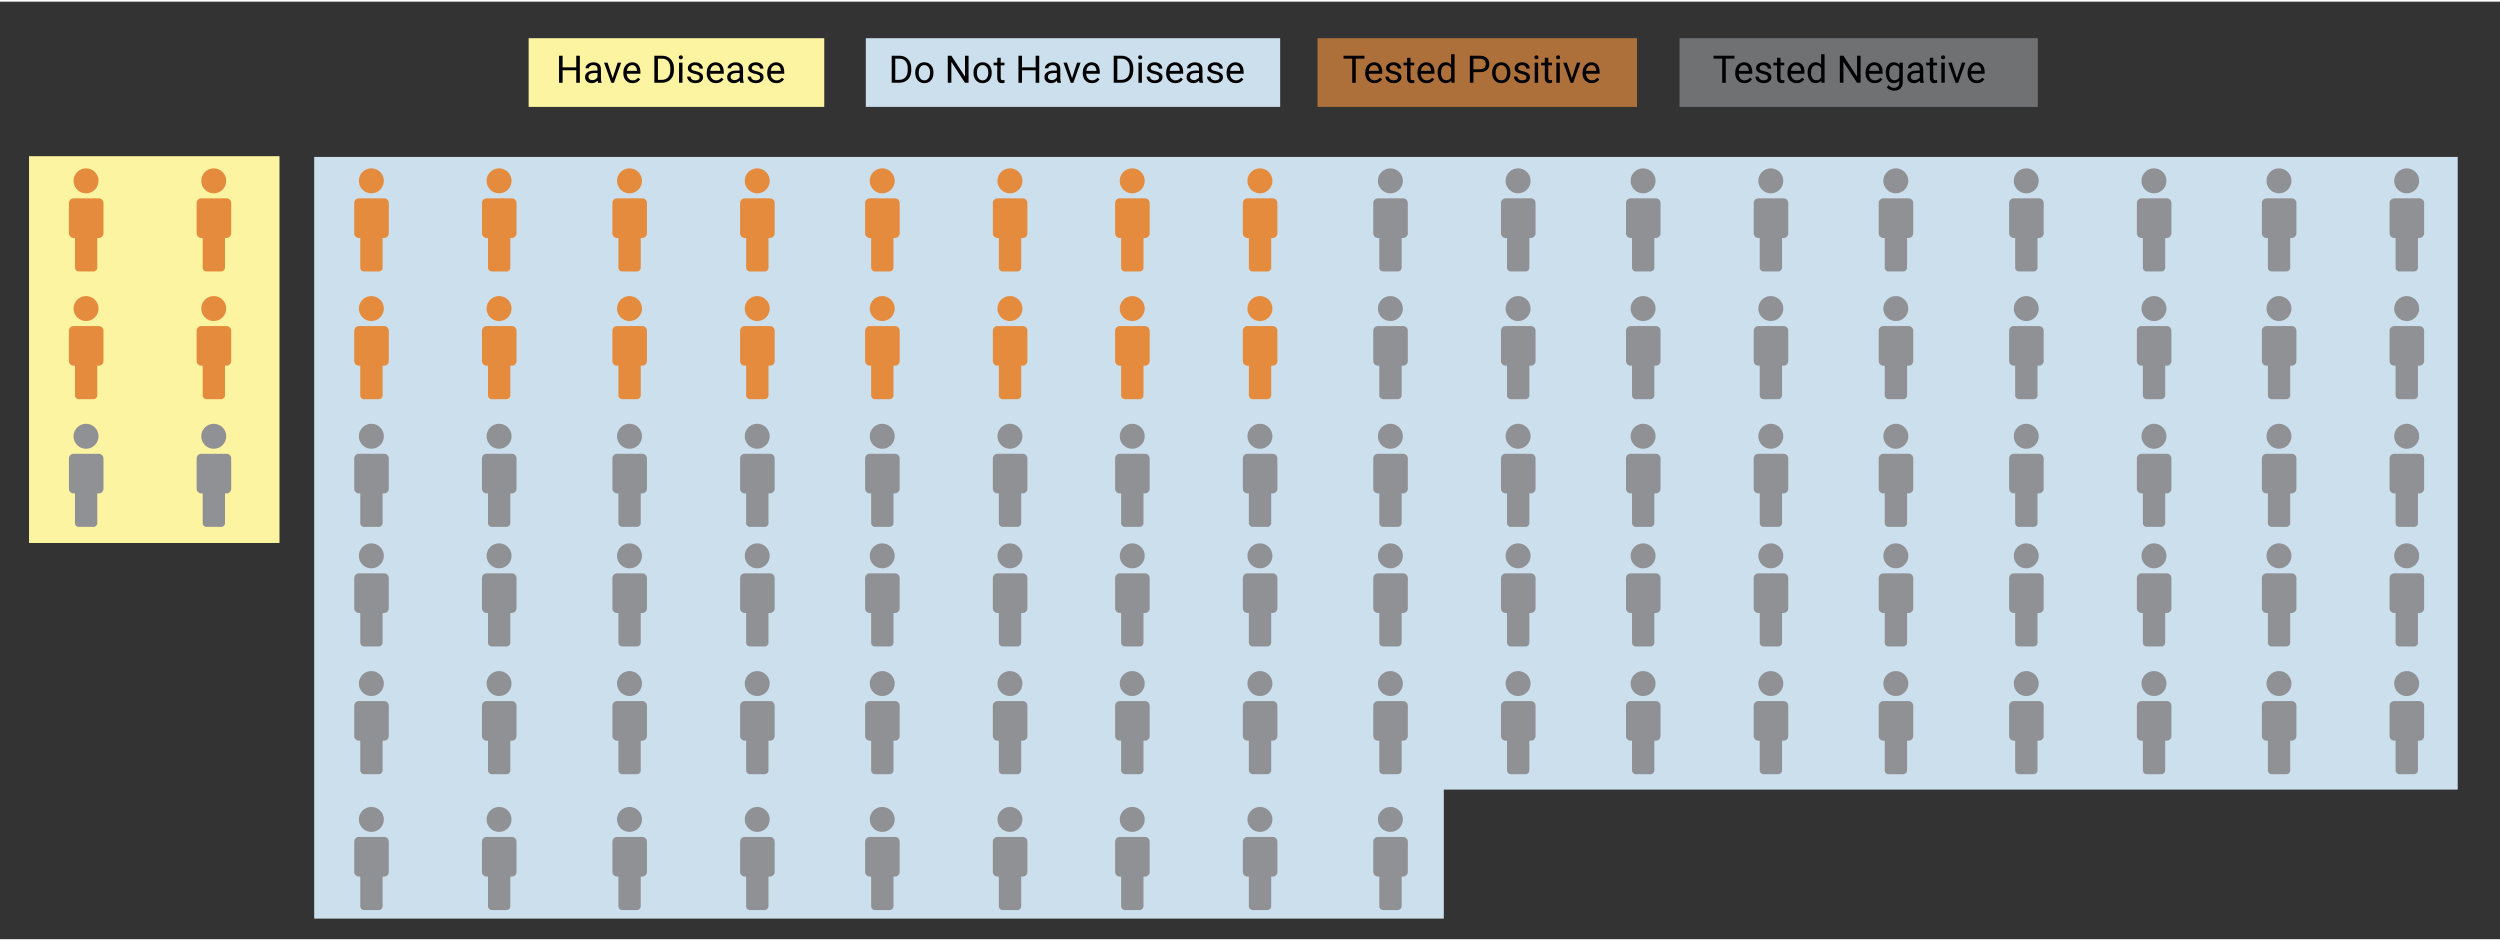 <svg xmlns="http://www.w3.org/2000/svg" xmlns:xlink="http://www.w3.org/1999/xlink" width="930" height="350" viewBox="0 0 920 345" class="svg-container" style="width: 930px; height: 350px;">
  <rect x="0" y="0" width="920" height="345" fill="#333333" stroke="none"/>
  <g id="uuid-7302ef41-85ea-4bd7-b923-a2b8a066a67b" data-name="Layer 3">
    <rect x="10.68" y="56.86" width="92.17" height="142.34" style="fill: #fdf4a1; stroke-width: 0px;" class="background scene" id="chart-0"></rect>
    <polygon points="904.44 57.13 115.62 57.13 115.62 289.95 115.62 289.95 115.62 337.43 531.32 337.43 531.32 289.95 904.44 289.95 904.44 57.13" style="fill: #ccdfec; stroke-width: 0px;" class="background scene" id="chart-1"></polygon>
    <g>
      <rect x="194.54" y="13.44" width="108.78" height="25.28" style="fill: #fdf4a1; stroke-width: 0px;" class="legend-label legend chart scene" id="chart-2"></rect>
      <g>
        <path d="M213.38,29.84h-1.32v-4.6h-5.02v4.6h-1.31v-9.95h1.31v4.28h5.02v-4.28h1.32v9.95Z" style="fill: #000; stroke-width: 0px;" class="legend-label legend chart scene" id="chart-3"></path>
        <path d="M220.08,29.84c-.07-.15-.13-.41-.18-.78-.59.61-1.29.92-2.11.92-.73,0-1.33-.21-1.79-.62s-.7-.94-.7-1.57c0-.77.29-1.37.88-1.79s1.41-.64,2.47-.64h1.23v-.58c0-.44-.13-.79-.4-1.06s-.65-.39-1.17-.39c-.45,0-.83.11-1.13.34s-.46.5-.46.83h-1.27c0-.37.13-.73.39-1.07s.62-.62,1.07-.82.94-.3,1.48-.3c.85,0,1.52.21,2,.64s.73,1.01.75,1.76v3.4c0,.68.09,1.22.26,1.62v.11h-1.33ZM217.98,28.88c.4,0,.77-.1,1.13-.31s.61-.47.77-.8v-1.52h-.99c-1.55,0-2.32.45-2.32,1.36,0,.4.13.71.4.93s.6.33,1.02.33Z" style="fill: #000; stroke-width: 0px;" class="legend-label legend chart scene" id="chart-4"></path>
        <path d="M225.46,28.13l1.83-5.68h1.29l-2.65,7.4h-.96l-2.68-7.4h1.29l1.88,5.68Z" style="fill: #000; stroke-width: 0px;" class="legend-label legend chart scene" id="chart-5"></path>
        <path d="M232.78,29.98c-1,0-1.82-.33-2.45-.99s-.94-1.54-.94-2.64v-.23c0-.73.14-1.39.42-1.97s.67-1.03,1.18-1.35,1.05-.49,1.64-.49c.96,0,1.71.32,2.24.95s.8,1.54.8,2.72v.53h-5.01c.02.73.23,1.32.64,1.77s.93.67,1.56.67c.45,0,.82-.09,1.13-.27s.58-.42.81-.72l.77.6c-.62.95-1.55,1.43-2.79,1.43ZM232.63,23.35c-.51,0-.94.19-1.29.56s-.56.89-.64,1.56h3.71v-.1c-.04-.64-.21-1.14-.52-1.49s-.73-.53-1.26-.53Z" style="fill: #000; stroke-width: 0px;" class="legend-label legend chart scene" id="chart-6"></path>
        <path d="M240.8,29.84v-9.95h2.81c.87,0,1.63.19,2.3.57s1.18.93,1.54,1.63.55,1.52.55,2.43v.64c0,.94-.18,1.76-.54,2.47s-.88,1.25-1.55,1.63-1.46.57-2.35.58h-2.75ZM242.11,20.96v7.81h1.38c1.01,0,1.8-.31,2.36-.94.56-.63.84-1.53.84-2.69v-.58c0-1.13-.27-2.01-.8-2.64-.53-.63-1.28-.95-2.26-.95h-1.53Z" style="fill: #000; stroke-width: 0px;" class="legend-label legend chart scene" id="chart-7"></path>
        <path d="M249.79,20.48c0-.21.06-.38.19-.52s.31-.21.56-.21.43.07.56.21.19.31.19.52-.06.38-.19.51-.31.21-.56.21-.43-.07-.56-.21-.19-.31-.19-.51ZM251.15,29.84h-1.26v-7.4h1.26v7.4Z" style="fill: #000; stroke-width: 0px;" class="legend-label legend chart scene" id="chart-8"></path>
        <path d="M257.48,27.88c0-.34-.13-.61-.39-.8s-.71-.35-1.35-.49-1.15-.3-1.52-.49-.65-.42-.83-.68-.27-.58-.27-.94c0-.61.26-1.12.77-1.54s1.17-.63,1.97-.63c.84,0,1.52.22,2.04.65s.78.99.78,1.66h-1.27c0-.35-.15-.65-.44-.9s-.66-.38-1.11-.38-.82.1-1.08.3-.39.46-.39.79c0,.31.12.54.36.69s.68.3,1.31.44,1.14.31,1.53.51.68.43.87.71.28.61.28,1.01c0,.66-.26,1.19-.79,1.59s-1.21.6-2.06.6c-.59,0-1.12-.1-1.57-.31s-.81-.5-1.07-.88-.39-.78-.39-1.22h1.26c.02.42.19.76.51,1.01s.73.37,1.25.37c.48,0,.86-.1,1.15-.29s.43-.45.43-.78Z" style="fill: #000; stroke-width: 0px;" class="legend-label legend chart scene" id="chart-9"></path>
        <path d="M263.46,29.98c-1,0-1.82-.33-2.45-.99s-.94-1.54-.94-2.64v-.23c0-.73.14-1.39.42-1.97s.67-1.03,1.18-1.35,1.05-.49,1.64-.49c.96,0,1.71.32,2.24.95s.8,1.54.8,2.72v.53h-5.01c.02.73.23,1.32.64,1.77s.93.67,1.56.67c.45,0,.82-.09,1.13-.27s.58-.42.81-.72l.77.6c-.62.95-1.55,1.43-2.79,1.43ZM263.31,23.35c-.51,0-.94.19-1.29.56s-.56.89-.64,1.56h3.71v-.1c-.04-.64-.21-1.14-.52-1.49s-.73-.53-1.26-.53Z" style="fill: #000; stroke-width: 0px;" class="legend-label legend chart scene" id="chart-10"></path>
        <path d="M272.38,29.84c-.07-.15-.13-.41-.18-.78-.59.61-1.29.92-2.11.92-.73,0-1.33-.21-1.79-.62s-.7-.94-.7-1.57c0-.77.29-1.37.88-1.79s1.41-.64,2.47-.64h1.23v-.58c0-.44-.13-.79-.4-1.06s-.65-.39-1.17-.39c-.45,0-.83.11-1.13.34s-.46.5-.46.83h-1.27c0-.37.13-.73.39-1.07s.62-.62,1.07-.82.94-.3,1.48-.3c.85,0,1.52.21,2,.64s.73,1.01.75,1.76v3.4c0,.68.09,1.22.26,1.62v.11h-1.33ZM270.28,28.88c.4,0,.77-.1,1.13-.31s.61-.47.77-.8v-1.52h-.99c-1.55,0-2.32.45-2.32,1.36,0,.4.13.71.4.93s.6.33,1.02.33Z" style="fill: #000; stroke-width: 0px;" class="legend-label legend chart scene" id="chart-11"></path>
        <path d="M279.73,27.88c0-.34-.13-.61-.39-.8s-.71-.35-1.35-.49-1.15-.3-1.52-.49-.65-.42-.83-.68-.27-.58-.27-.94c0-.61.26-1.12.77-1.54s1.17-.63,1.97-.63c.84,0,1.52.22,2.04.65s.78.99.78,1.66h-1.27c0-.35-.15-.65-.44-.9s-.66-.38-1.11-.38-.82.1-1.08.3-.39.46-.39.79c0,.31.12.54.36.69s.68.3,1.31.44,1.14.31,1.53.51.68.43.87.71.28.61.28,1.01c0,.66-.26,1.19-.79,1.59s-1.21.6-2.06.6c-.59,0-1.12-.1-1.57-.31s-.81-.5-1.07-.88-.39-.78-.39-1.22h1.26c.02.42.19.76.51,1.01s.73.37,1.25.37c.48,0,.86-.1,1.15-.29s.43-.45.43-.78Z" style="fill: #000; stroke-width: 0px;" class="legend-label legend chart scene" id="chart-12"></path>
        <path d="M285.72,29.98c-1,0-1.82-.33-2.45-.99s-.94-1.54-.94-2.64v-.23c0-.73.14-1.39.42-1.97s.67-1.03,1.18-1.35,1.05-.49,1.64-.49c.96,0,1.71.32,2.24.95s.8,1.54.8,2.72v.53h-5.01c.02.73.23,1.32.64,1.77s.93.67,1.56.67c.45,0,.82-.09,1.13-.27s.58-.42.81-.72l.77.6c-.62.95-1.55,1.43-2.79,1.43ZM285.56,23.35c-.51,0-.94.19-1.29.56s-.56.89-.64,1.56h3.71v-.1c-.04-.64-.21-1.14-.52-1.49s-.73-.53-1.26-.53Z" style="fill: #000; stroke-width: 0px;" class="legend-label legend chart scene" id="chart-13"></path>
      </g>
    </g>
    <g>
      <rect x="318.62" y="13.44" width="152.48" height="25.28" style="fill: #ccdfec; stroke-width: 0px;" class="legend-label legend chart scene" id="chart-14"></rect>
      <g>
        <path d="M328.15,29.84v-9.95h2.81c.87,0,1.63.19,2.3.57s1.18.93,1.54,1.63.55,1.52.55,2.43v.64c0,.94-.18,1.76-.54,2.47s-.88,1.25-1.55,1.63-1.46.57-2.35.58h-2.75ZM329.46,20.96v7.81h1.38c1.01,0,1.8-.31,2.36-.94.56-.63.84-1.53.84-2.69v-.58c0-1.13-.27-2.01-.8-2.64-.53-.63-1.28-.95-2.26-.95h-1.53Z" style="fill: #000; stroke-width: 0px;" class="legend-label legend chart scene" id="chart-15"></path>
        <path d="M336.8,26.07c0-.72.14-1.38.43-1.96s.68-1.03,1.19-1.34,1.09-.47,1.74-.47c1.01,0,1.82.35,2.44,1.05s.93,1.62.93,2.78v.09c0,.72-.14,1.37-.41,1.94s-.67,1.02-1.18,1.34-1.1.48-1.77.48c-1,0-1.81-.35-2.44-1.05s-.93-1.62-.93-2.77v-.09ZM338.07,26.22c0,.82.19,1.48.57,1.98s.89.75,1.53.75,1.15-.25,1.53-.76.57-1.21.57-2.12c0-.81-.19-1.47-.58-1.97s-.9-.76-1.53-.76-1.13.25-1.51.75-.57,1.21-.57,2.13Z" style="fill: #000; stroke-width: 0px;" class="legend-label legend chart scene" id="chart-16"></path>
        <path d="M356.43,29.84h-1.32l-5.01-7.67v7.67h-1.32v-9.95h1.32l5.02,7.7v-7.7h1.31v9.95Z" style="fill: #000; stroke-width: 0px;" class="legend-label legend chart scene" id="chart-17"></path>
        <path d="M358.23,26.07c0-.72.14-1.38.43-1.96s.68-1.03,1.19-1.34,1.09-.47,1.74-.47c1.01,0,1.82.35,2.44,1.05s.93,1.62.93,2.78v.09c0,.72-.14,1.37-.41,1.94s-.67,1.02-1.18,1.34-1.1.48-1.77.48c-1,0-1.81-.35-2.44-1.05s-.93-1.62-.93-2.77v-.09ZM359.5,26.22c0,.82.19,1.48.57,1.98s.89.75,1.53.75,1.15-.25,1.53-.76.57-1.21.57-2.12c0-.81-.19-1.47-.58-1.97s-.9-.76-1.53-.76-1.13.25-1.51.75-.57,1.21-.57,2.13Z" style="fill: #000; stroke-width: 0px;" class="legend-label legend chart scene" id="chart-18"></path>
        <path d="M368.26,20.65v1.79h1.38v.98h-1.38v4.59c0,.3.06.52.18.67.12.15.33.22.63.22.15,0,.35-.03.6-.08v1.02c-.33.09-.66.14-.97.14-.56,0-.99-.17-1.28-.51s-.43-.83-.43-1.46v-4.59h-1.35v-.98h1.35v-1.79h1.26Z" style="fill: #000; stroke-width: 0px;" class="legend-label legend chart scene" id="chart-19"></path>
        <path d="M382.44,29.84h-1.32v-4.6h-5.02v4.6h-1.31v-9.95h1.31v4.28h5.02v-4.28h1.32v9.95Z" style="fill: #000; stroke-width: 0px;" class="legend-label legend chart scene" id="chart-20"></path>
        <path d="M389.13,29.84c-.07-.15-.13-.41-.18-.78-.59.61-1.29.92-2.11.92-.73,0-1.33-.21-1.79-.62s-.7-.94-.7-1.57c0-.77.29-1.37.88-1.79s1.41-.64,2.47-.64h1.23v-.58c0-.44-.13-.79-.4-1.06s-.65-.39-1.17-.39c-.45,0-.83.11-1.13.34s-.46.5-.46.83h-1.27c0-.37.13-.73.39-1.07s.62-.62,1.07-.82.94-.3,1.48-.3c.85,0,1.52.21,2,.64s.73,1.01.75,1.76v3.4c0,.68.09,1.22.26,1.62v.11h-1.33ZM387.04,28.88c.4,0,.77-.1,1.13-.31s.61-.47.77-.8v-1.52h-.99c-1.55,0-2.32.45-2.32,1.36,0,.4.13.71.4.93s.6.33,1.02.33Z" style="fill: #000; stroke-width: 0px;" class="legend-label legend chart scene" id="chart-21"></path>
        <path d="M394.52,28.13l1.83-5.68h1.29l-2.65,7.4h-.96l-2.68-7.4h1.29l1.88,5.68Z" style="fill: #000; stroke-width: 0px;" class="legend-label legend chart scene" id="chart-22"></path>
        <path d="M401.84,29.98c-1,0-1.82-.33-2.45-.99s-.94-1.54-.94-2.64v-.23c0-.73.14-1.39.42-1.97s.67-1.03,1.18-1.35,1.05-.49,1.64-.49c.96,0,1.71.32,2.24.95s.8,1.54.8,2.72v.53h-5.01c.02.73.23,1.32.64,1.77s.93.67,1.56.67c.45,0,.82-.09,1.13-.27s.58-.42.81-.72l.77.6c-.62.95-1.55,1.43-2.79,1.43ZM401.69,23.35c-.51,0-.94.19-1.29.56s-.56.89-.64,1.56h3.71v-.1c-.04-.64-.21-1.14-.52-1.49s-.73-.53-1.26-.53Z" style="fill: #000; stroke-width: 0px;" class="legend-label legend chart scene" id="chart-23"></path>
        <path d="M409.85,29.84v-9.95h2.81c.87,0,1.63.19,2.3.57s1.18.93,1.54,1.63.55,1.52.55,2.43v.64c0,.94-.18,1.76-.54,2.47s-.88,1.25-1.55,1.63-1.46.57-2.35.58h-2.75ZM411.17,20.96v7.81h1.38c1.01,0,1.8-.31,2.36-.94.56-.63.84-1.53.84-2.69v-.58c0-1.13-.27-2.01-.8-2.64-.53-.63-1.28-.95-2.26-.95h-1.53Z" style="fill: #000; stroke-width: 0px;" class="legend-label legend chart scene" id="chart-24"></path>
        <path d="M418.84,20.48c0-.21.06-.38.19-.52s.31-.21.56-.21.43.07.56.21.19.31.19.52-.06.38-.19.51-.31.21-.56.21-.43-.07-.56-.21-.19-.31-.19-.51ZM420.21,29.84h-1.26v-7.4h1.26v7.4Z" style="fill: #000; stroke-width: 0px;" class="legend-label legend chart scene" id="chart-25"></path>
        <path d="M426.54,27.88c0-.34-.13-.61-.39-.8-.26-.19-.71-.35-1.35-.49-.64-.14-1.15-.3-1.52-.49s-.65-.42-.83-.68c-.18-.26-.27-.58-.27-.94,0-.61.26-1.12.77-1.54s1.17-.63,1.97-.63c.84,0,1.52.22,2.04.65.52.43.78.99.78,1.66h-1.27c0-.35-.15-.65-.44-.9s-.66-.38-1.11-.38-.82.1-1.08.3-.39.46-.39.79c0,.31.12.54.36.69.24.15.68.3,1.31.44.63.14,1.14.31,1.54.51.39.2.68.43.87.71.19.28.28.61.28,1.01,0,.66-.26,1.19-.79,1.59-.53.4-1.21.6-2.06.6-.59,0-1.12-.1-1.57-.31-.46-.21-.81-.5-1.07-.88-.26-.38-.39-.78-.39-1.22h1.26c.02.42.19.76.51,1.01.32.25.74.37,1.25.37.48,0,.86-.1,1.15-.29.29-.19.43-.45.43-.78Z" style="fill: #000; stroke-width: 0px;" class="legend-label legend chart scene" id="chart-26"></path>
        <path d="M432.52,29.98c-1,0-1.82-.33-2.45-.99s-.94-1.54-.94-2.64v-.23c0-.73.14-1.39.42-1.97s.67-1.03,1.18-1.35c.5-.33,1.05-.49,1.64-.49.96,0,1.71.32,2.24.95s.8,1.54.8,2.72v.53h-5.01c.02.73.23,1.32.64,1.77.41.45.93.67,1.56.67.45,0,.82-.09,1.13-.27.31-.18.58-.42.81-.72l.77.6c-.62.95-1.55,1.43-2.79,1.43ZM432.37,23.35c-.51,0-.94.19-1.29.56-.35.37-.56.89-.64,1.56h3.71v-.1c-.04-.64-.21-1.14-.52-1.49-.31-.35-.73-.53-1.26-.53Z" style="fill: #000; stroke-width: 0px;" class="legend-label legend chart scene" id="chart-27"></path>
        <path d="M441.44,29.84c-.07-.15-.13-.41-.18-.78-.59.61-1.29.92-2.11.92-.73,0-1.33-.21-1.79-.62-.47-.41-.7-.94-.7-1.57,0-.77.29-1.37.88-1.79.59-.43,1.41-.64,2.47-.64h1.23v-.58c0-.44-.13-.79-.4-1.06-.26-.26-.65-.39-1.17-.39-.45,0-.83.11-1.13.34-.31.23-.46.5-.46.83h-1.27c0-.37.13-.73.39-1.07.26-.34.62-.62,1.07-.82.45-.2.94-.3,1.48-.3.85,0,1.52.21,2,.64.48.43.73,1.01.75,1.76v3.4c0,.68.09,1.22.26,1.62v.11h-1.33ZM439.34,28.88c.4,0,.77-.1,1.13-.31s.61-.47.77-.8v-1.52h-.99c-1.55,0-2.32.45-2.32,1.36,0,.4.13.71.4.93.26.22.6.33,1.02.33Z" style="fill: #000; stroke-width: 0px;" class="legend-label legend chart scene" id="chart-28"></path>
        <path d="M448.79,27.88c0-.34-.13-.61-.39-.8-.26-.19-.71-.35-1.35-.49-.64-.14-1.15-.3-1.52-.49s-.65-.42-.83-.68c-.18-.26-.27-.58-.27-.94,0-.61.26-1.12.77-1.54s1.17-.63,1.97-.63c.84,0,1.52.22,2.04.65.52.43.78.99.78,1.66h-1.27c0-.35-.15-.65-.44-.9s-.66-.38-1.11-.38-.82.1-1.08.3-.39.46-.39.79c0,.31.12.54.36.69.24.15.68.3,1.31.44.63.14,1.14.31,1.54.51.39.2.68.43.87.71.19.28.28.61.28,1.01,0,.66-.26,1.19-.79,1.59-.53.4-1.21.6-2.06.6-.59,0-1.12-.1-1.57-.31-.46-.21-.81-.5-1.07-.88-.26-.38-.39-.78-.39-1.22h1.26c.02.42.19.76.51,1.01.32.25.74.37,1.25.37.48,0,.86-.1,1.15-.29.29-.19.43-.45.43-.78Z" style="fill: #000; stroke-width: 0px;" class="legend-label legend chart scene" id="chart-29"></path>
        <path d="M454.77,29.98c-1,0-1.82-.33-2.45-.99s-.94-1.54-.94-2.64v-.23c0-.73.14-1.39.42-1.97s.67-1.03,1.18-1.35c.5-.33,1.05-.49,1.64-.49.96,0,1.71.32,2.24.95s.8,1.54.8,2.72v.53h-5.01c.02.73.23,1.32.64,1.77.41.45.93.67,1.56.67.45,0,.82-.09,1.13-.27.31-.18.58-.42.81-.72l.77.6c-.62.95-1.55,1.43-2.79,1.43ZM454.62,23.35c-.51,0-.94.19-1.29.56-.35.37-.56.89-.64,1.56h3.71v-.1c-.04-.64-.21-1.14-.52-1.49-.31-.35-.73-.53-1.26-.53Z" style="fill: #000; stroke-width: 0px;" class="legend-label legend chart scene" id="chart-30"></path>
      </g>
    </g>
    <g>
      <rect x="484.84" y="13.44" width="117.58" height="25.28" style="fill: #e48b3d; opacity: .69; stroke-width: 0px;" class="legend-label legend chart scene" id="chart-31"></rect>
      <g>
        <path d="M502.12,20.96h-3.2v8.88h-1.31v-8.88h-3.19v-1.07h7.7v1.07Z" style="fill: #000; stroke-width: 0px;" class="legend-label legend chart scene" id="chart-32"></path>
        <path d="M505.79,29.98c-1,0-1.82-.33-2.45-.99s-.94-1.54-.94-2.64v-.23c0-.73.14-1.39.42-1.97s.67-1.03,1.18-1.35c.5-.33,1.05-.49,1.64-.49.96,0,1.71.32,2.24.95s.8,1.54.8,2.72v.53h-5.01c.02.73.23,1.32.64,1.77.41.45.93.67,1.56.67.45,0,.82-.09,1.13-.27.31-.18.58-.42.81-.72l.77.6c-.62.95-1.55,1.43-2.79,1.43ZM505.63,23.35c-.51,0-.94.19-1.29.56-.35.37-.56.89-.64,1.56h3.71v-.1c-.04-.64-.21-1.14-.52-1.49-.31-.35-.73-.53-1.26-.53Z" style="fill: #000; stroke-width: 0px;" class="legend-label legend chart scene" id="chart-33"></path>
        <path d="M514.44,27.88c0-.34-.13-.61-.39-.8-.26-.19-.71-.35-1.35-.49-.64-.14-1.15-.3-1.52-.49s-.65-.42-.83-.68c-.18-.26-.27-.58-.27-.94,0-.61.26-1.12.77-1.54s1.17-.63,1.97-.63c.84,0,1.52.22,2.04.65.52.43.78.99.78,1.66h-1.27c0-.35-.15-.65-.44-.9s-.66-.38-1.11-.38-.82.1-1.08.3-.39.46-.39.79c0,.31.12.54.36.69.24.15.68.3,1.31.44.63.14,1.14.31,1.54.51.39.2.68.43.87.71.19.28.28.61.28,1.01,0,.66-.26,1.19-.79,1.59-.53.4-1.21.6-2.06.6-.59,0-1.12-.1-1.57-.31-.46-.21-.81-.5-1.07-.88-.26-.38-.39-.78-.39-1.22h1.26c.02.42.19.76.51,1.01.32.25.74.37,1.25.37.48,0,.86-.1,1.15-.29.29-.19.43-.45.43-.78Z" style="fill: #000; stroke-width: 0px;" class="legend-label legend chart scene" id="chart-34"></path>
        <path d="M519.07,20.65v1.79h1.38v.98h-1.38v4.59c0,.3.06.52.18.67.12.15.33.22.63.22.15,0,.35-.03.6-.08v1.02c-.33.09-.66.14-.97.14-.57,0-.99-.17-1.28-.51s-.43-.83-.43-1.46v-4.59h-1.35v-.98h1.35v-1.79h1.26Z" style="fill: #000; stroke-width: 0px;" class="legend-label legend chart scene" id="chart-35"></path>
        <path d="M525,29.98c-1,0-1.82-.33-2.45-.99s-.94-1.54-.94-2.64v-.23c0-.73.14-1.39.42-1.97s.67-1.03,1.18-1.35c.5-.33,1.05-.49,1.64-.49.96,0,1.71.32,2.24.95s.8,1.54.8,2.72v.53h-5.01c.02.73.23,1.32.64,1.77.41.45.93.67,1.56.67.45,0,.82-.09,1.13-.27.31-.18.58-.42.81-.72l.77.6c-.62.95-1.55,1.43-2.79,1.43ZM524.84,23.35c-.51,0-.94.19-1.29.56-.35.37-.56.89-.64,1.56h3.71v-.1c-.04-.64-.21-1.14-.52-1.49-.31-.35-.73-.53-1.26-.53Z" style="fill: #000; stroke-width: 0px;" class="legend-label legend chart scene" id="chart-36"></path>
        <path d="M529.04,26.08c0-1.13.27-2.05.81-2.74.54-.69,1.24-1.04,2.11-1.04s1.55.3,2.06.89v-3.86h1.26v10.5h-1.16l-.06-.79c-.51.62-1.21.93-2.11.93s-1.56-.35-2.1-1.05-.81-1.62-.81-2.75v-.1ZM530.3,26.23c0,.84.17,1.49.52,1.97.35.47.82.71,1.44.71.8,0,1.39-.36,1.76-1.08v-3.4c-.38-.7-.96-1.05-1.74-1.05-.62,0-1.1.24-1.45.72-.35.48-.52,1.19-.52,2.13Z" style="fill: #000; stroke-width: 0px;" class="legend-label legend chart scene" id="chart-37"></path>
        <path d="M542.22,25.94v3.9h-1.31v-9.95h3.67c1.09,0,1.94.28,2.56.83.62.56.93,1.29.93,2.21,0,.97-.3,1.71-.91,2.23-.6.52-1.47.78-2.59.78h-2.34ZM542.22,24.87h2.36c.7,0,1.24-.17,1.61-.5.37-.33.56-.81.56-1.43,0-.59-.19-1.07-.56-1.42-.37-.36-.89-.54-1.54-.55h-2.43v3.91Z" style="fill: #000; stroke-width: 0px;" class="legend-label legend chart scene" id="chart-38"></path>
        <path d="M549.11,26.07c0-.72.14-1.38.43-1.96.29-.58.68-1.03,1.19-1.34.51-.31,1.09-.47,1.74-.47,1.01,0,1.82.35,2.44,1.05s.93,1.62.93,2.78v.09c0,.72-.14,1.37-.41,1.94-.28.57-.67,1.02-1.18,1.34s-1.1.48-1.77.48c-1,0-1.82-.35-2.44-1.05s-.93-1.62-.93-2.77v-.09ZM550.38,26.23c0,.82.19,1.48.57,1.98.38.5.89.75,1.53.75s1.15-.25,1.53-.76c.38-.5.57-1.21.57-2.12,0-.81-.19-1.47-.58-1.97-.38-.5-.9-.76-1.53-.76s-1.13.25-1.51.75-.57,1.21-.57,2.13Z" style="fill: #000; stroke-width: 0px;" class="legend-label legend chart scene" id="chart-39"></path>
        <path d="M561.74,27.88c0-.34-.13-.61-.39-.8-.26-.19-.71-.35-1.35-.49-.64-.14-1.15-.3-1.52-.49s-.65-.42-.83-.68c-.18-.26-.27-.58-.27-.94,0-.61.26-1.12.77-1.54s1.17-.63,1.97-.63c.84,0,1.52.22,2.04.65.52.43.78.99.78,1.66h-1.27c0-.35-.15-.65-.44-.9s-.66-.38-1.11-.38-.82.1-1.08.3-.39.46-.39.79c0,.31.12.54.36.69.24.15.68.3,1.31.44.63.14,1.14.31,1.54.51.39.2.68.43.87.71.19.28.28.61.28,1.01,0,.66-.26,1.19-.79,1.59-.53.4-1.21.6-2.06.6-.59,0-1.12-.1-1.57-.31-.46-.21-.81-.5-1.07-.88-.26-.38-.39-.78-.39-1.22h1.26c.02.42.19.76.51,1.01.32.25.74.37,1.25.37.48,0,.86-.1,1.15-.29.29-.19.43-.45.43-.78Z" style="fill: #000; stroke-width: 0px;" class="legend-label legend chart scene" id="chart-40"></path>
        <path d="M564.66,20.48c0-.21.06-.38.19-.52.13-.14.31-.21.56-.21s.43.07.56.21c.13.14.19.31.19.52s-.06.38-.19.51c-.13.14-.31.21-.56.21s-.43-.07-.56-.21c-.12-.14-.19-.31-.19-.51ZM566.03,29.84h-1.26v-7.4h1.26v7.4Z" style="fill: #000; stroke-width: 0px;" class="legend-label legend chart scene" id="chart-41"></path>
        <path d="M569.76,20.65v1.79h1.38v.98h-1.38v4.59c0,.3.06.52.18.67.12.15.33.22.63.22.15,0,.35-.03.6-.08v1.02c-.33.09-.66.14-.97.14-.57,0-.99-.17-1.28-.51s-.43-.83-.43-1.46v-4.59h-1.35v-.98h1.35v-1.79h1.26Z" style="fill: #000; stroke-width: 0px;" class="legend-label legend chart scene" id="chart-42"></path>
        <path d="M572.63,20.48c0-.21.06-.38.19-.52.13-.14.31-.21.56-.21s.43.07.56.21c.13.14.19.31.19.52s-.06.38-.19.51c-.13.14-.31.21-.56.21s-.43-.07-.56-.21c-.12-.14-.19-.31-.19-.51ZM574,29.84h-1.26v-7.4h1.26v7.4Z" style="fill: #000; stroke-width: 0px;" class="legend-label legend chart scene" id="chart-43"></path>
        <path d="M578.46,28.13l1.83-5.68h1.29l-2.65,7.4h-.96l-2.68-7.4h1.29l1.88,5.68Z" style="fill: #000; stroke-width: 0px;" class="legend-label legend chart scene" id="chart-44"></path>
        <path d="M585.78,29.98c-1,0-1.82-.33-2.45-.99s-.94-1.54-.94-2.64v-.23c0-.73.14-1.39.42-1.97s.67-1.03,1.18-1.35c.5-.33,1.05-.49,1.64-.49.96,0,1.71.32,2.24.95s.8,1.54.8,2.72v.53h-5.01c.02.73.23,1.32.64,1.77.41.45.93.67,1.56.67.45,0,.82-.09,1.13-.27.31-.18.58-.42.81-.72l.77.6c-.62.95-1.55,1.43-2.79,1.43ZM585.62,23.35c-.51,0-.94.19-1.29.56-.35.37-.56.89-.64,1.56h3.71v-.1c-.04-.64-.21-1.14-.52-1.49-.31-.35-.73-.53-1.26-.53Z" style="fill: #000; stroke-width: 0px;" class="legend-label legend chart scene" id="chart-45"></path>
      </g>
    </g>
    <g>
      <rect x="618.07" y="13.44" width="131.83" height="25.28" style="fill: #909194; opacity: .66; stroke-width: 0px;" class="legend-label legend chart scene" id="chart-46"></rect>
      <g>
        <path d="M638.28,20.96h-3.2v8.88h-1.31v-8.88h-3.19v-1.07h7.7v1.07Z" style="fill: #000; stroke-width: 0px;" class="legend-label legend chart scene" id="chart-47"></path>
        <path d="M641.95,29.98c-1,0-1.82-.33-2.45-.99s-.94-1.54-.94-2.64v-.23c0-.73.14-1.39.42-1.97s.67-1.03,1.18-1.35c.5-.33,1.05-.49,1.64-.49.96,0,1.71.32,2.24.95s.8,1.54.8,2.72v.53h-5.01c.02.73.23,1.32.64,1.77.41.45.93.67,1.56.67.45,0,.82-.09,1.13-.27.31-.18.58-.42.81-.72l.77.6c-.62.95-1.55,1.43-2.79,1.43ZM641.79,23.35c-.51,0-.94.19-1.29.56-.35.37-.56.89-.64,1.56h3.71v-.1c-.04-.64-.21-1.14-.52-1.49-.31-.35-.73-.53-1.26-.53Z" style="fill: #000; stroke-width: 0px;" class="legend-label legend chart scene" id="chart-48"></path>
        <path d="M650.6,27.88c0-.34-.13-.61-.39-.8-.26-.19-.71-.35-1.35-.49-.64-.14-1.15-.3-1.52-.49s-.65-.42-.83-.68c-.18-.26-.27-.58-.27-.94,0-.61.26-1.12.77-1.54s1.17-.63,1.97-.63c.84,0,1.52.22,2.04.65.52.43.78.99.78,1.66h-1.27c0-.35-.15-.65-.44-.9s-.66-.38-1.11-.38-.82.1-1.08.3-.39.46-.39.79c0,.31.12.54.36.69.24.15.68.3,1.31.44.63.14,1.14.31,1.54.51.39.2.68.43.87.71.19.28.28.61.28,1.01,0,.66-.26,1.19-.79,1.59-.53.4-1.21.6-2.06.6-.59,0-1.12-.1-1.57-.31-.46-.21-.81-.5-1.07-.88-.26-.38-.39-.78-.39-1.22h1.26c.02.42.19.76.51,1.01.32.25.74.37,1.25.37.48,0,.86-.1,1.15-.29.29-.19.43-.45.43-.78Z" style="fill: #000; stroke-width: 0px;" class="legend-label legend chart scene" id="chart-49"></path>
        <path d="M655.23,20.65v1.79h1.38v.98h-1.38v4.59c0,.3.06.52.18.67.12.15.33.22.63.22.15,0,.35-.03.6-.08v1.02c-.33.09-.66.14-.97.14-.57,0-.99-.17-1.28-.51s-.43-.83-.43-1.46v-4.59h-1.35v-.98h1.35v-1.79h1.26Z" style="fill: #000; stroke-width: 0px;" class="legend-label legend chart scene" id="chart-50"></path>
        <path d="M661.16,29.98c-1,0-1.82-.33-2.45-.99s-.94-1.54-.94-2.64v-.23c0-.73.14-1.39.42-1.97s.67-1.03,1.18-1.35c.5-.33,1.05-.49,1.64-.49.96,0,1.71.32,2.24.95s.8,1.54.8,2.72v.53h-5.01c.02.73.23,1.32.64,1.77.41.45.93.67,1.56.67.45,0,.82-.09,1.13-.27.31-.18.58-.42.81-.72l.77.6c-.62.95-1.55,1.43-2.79,1.43ZM661,23.35c-.51,0-.94.19-1.29.56-.35.37-.56.89-.64,1.56h3.71v-.1c-.04-.64-.21-1.14-.52-1.49-.31-.35-.73-.53-1.26-.53Z" style="fill: #000; stroke-width: 0px;" class="legend-label legend chart scene" id="chart-51"></path>
        <path d="M665.2,26.08c0-1.13.27-2.05.81-2.74.54-.69,1.24-1.04,2.11-1.04s1.55.3,2.06.89v-3.86h1.26v10.5h-1.16l-.06-.79c-.51.62-1.21.93-2.11.93s-1.56-.35-2.1-1.05-.81-1.62-.81-2.75v-.1ZM666.46,26.23c0,.84.17,1.49.52,1.97.35.47.82.71,1.44.71.8,0,1.39-.36,1.76-1.08v-3.4c-.38-.7-.96-1.05-1.74-1.05-.62,0-1.1.24-1.45.72-.35.48-.52,1.19-.52,2.13Z" style="fill: #000; stroke-width: 0px;" class="legend-label legend chart scene" id="chart-52"></path>
        <path d="M684.71,29.84h-1.32l-5.01-7.67v7.67h-1.32v-9.95h1.32l5.02,7.7v-7.7h1.31v9.95Z" style="fill: #000; stroke-width: 0px;" class="legend-label legend chart scene" id="chart-53"></path>
        <path d="M689.92,29.98c-1,0-1.82-.33-2.45-.99s-.94-1.54-.94-2.64v-.23c0-.73.14-1.39.42-1.97s.67-1.03,1.18-1.35c.5-.33,1.05-.49,1.64-.49.96,0,1.71.32,2.24.95s.8,1.54.8,2.72v.53h-5.01c.02.73.23,1.32.64,1.77.41.45.93.67,1.56.67.45,0,.82-.09,1.13-.27.31-.18.58-.42.81-.72l.77.6c-.62.95-1.55,1.43-2.79,1.43ZM689.76,23.35c-.51,0-.94.19-1.29.56-.35.37-.56.89-.64,1.56h3.71v-.1c-.04-.64-.21-1.14-.52-1.49-.31-.35-.73-.53-1.26-.53Z" style="fill: #000; stroke-width: 0px;" class="legend-label legend chart scene" id="chart-54"></path>
        <path d="M693.96,26.08c0-1.15.27-2.07.8-2.75s1.24-1.02,2.12-1.02,1.61.32,2.11.96l.06-.82h1.16v7.22c0,.96-.28,1.71-.85,2.26s-1.33.83-2.29.83c-.53,0-1.06-.11-1.57-.34-.51-.23-.9-.54-1.17-.94l.66-.76c.54.67,1.21,1,1.99,1,.62,0,1.09-.17,1.44-.52.34-.35.52-.83.52-1.46v-.64c-.51.58-1.2.88-2.07.88s-1.57-.35-2.1-1.05c-.54-.7-.8-1.65-.8-2.85ZM695.23,26.23c0,.83.17,1.49.51,1.97s.82.71,1.44.71c.8,0,1.38-.36,1.76-1.09v-3.38c-.39-.71-.97-1.06-1.74-1.06-.62,0-1.1.24-1.44.72-.35.48-.52,1.19-.52,2.13Z" style="fill: #000; stroke-width: 0px;" class="legend-label legend chart scene" id="chart-55"></path>
        <path d="M706.68,29.84c-.07-.15-.13-.41-.18-.78-.59.61-1.29.92-2.11.92-.73,0-1.33-.21-1.79-.62-.47-.41-.7-.94-.7-1.57,0-.77.29-1.37.88-1.79.59-.43,1.41-.64,2.47-.64h1.23v-.58c0-.44-.13-.79-.4-1.06-.26-.26-.65-.39-1.17-.39-.45,0-.83.11-1.13.34-.31.23-.46.5-.46.83h-1.27c0-.37.13-.73.39-1.07.26-.34.62-.62,1.07-.82.45-.2.94-.3,1.48-.3.85,0,1.52.21,2,.64.48.43.73,1.01.75,1.76v3.4c0,.68.09,1.22.26,1.62v.11h-1.33ZM704.58,28.88c.4,0,.77-.1,1.13-.31s.61-.47.77-.8v-1.52h-.99c-1.55,0-2.32.45-2.32,1.36,0,.4.13.71.4.93.26.22.6.33,1.02.33Z" style="fill: #000; stroke-width: 0px;" class="legend-label legend chart scene" id="chart-56"></path>
        <path d="M711.45,20.65v1.79h1.38v.98h-1.38v4.59c0,.3.06.52.18.67.12.15.33.22.63.22.15,0,.35-.03.6-.08v1.02c-.33.09-.66.14-.97.14-.57,0-.99-.17-1.28-.51s-.43-.83-.43-1.46v-4.59h-1.35v-.98h1.35v-1.79h1.26Z" style="fill: #000; stroke-width: 0px;" class="legend-label legend chart scene" id="chart-57"></path>
        <path d="M714.31,20.48c0-.21.06-.38.19-.52.13-.14.31-.21.56-.21s.43.07.56.21c.13.14.19.31.19.52s-.06.38-.19.51c-.13.14-.31.21-.56.21s-.43-.07-.56-.21c-.12-.14-.19-.31-.19-.51ZM715.68,29.84h-1.26v-7.4h1.26v7.4Z" style="fill: #000; stroke-width: 0px;" class="legend-label legend chart scene" id="chart-58"></path>
        <path d="M720.14,28.13l1.83-5.68h1.29l-2.65,7.4h-.96l-2.68-7.4h1.29l1.88,5.68Z" style="fill: #000; stroke-width: 0px;" class="legend-label legend chart scene" id="chart-59"></path>
        <path d="M727.46,29.98c-1,0-1.82-.33-2.45-.99s-.94-1.54-.94-2.64v-.23c0-.73.14-1.39.42-1.97s.67-1.03,1.18-1.35c.5-.33,1.05-.49,1.64-.49.96,0,1.71.32,2.24.95s.8,1.54.8,2.72v.53h-5.01c.02.73.23,1.32.64,1.77.41.45.93.67,1.56.67.45,0,.82-.09,1.13-.27.31-.18.58-.42.81-.72l.77.6c-.62.95-1.55,1.43-2.79,1.43ZM727.31,23.35c-.51,0-.94.19-1.29.56-.35.37-.56.89-.64,1.56h3.71v-.1c-.04-.64-.21-1.14-.52-1.49-.31-.35-.73-.53-1.26-.53Z" style="fill: #000; stroke-width: 0px;" class="legend-label legend chart scene" id="chart-60"></path>
      </g>
    </g>
  </g>
  <g id="uuid-a56d1479-be24-4d04-9f29-82c94f7bf19a" data-name="Layer 1">
    <g>
      <circle cx="31.66" cy="65.93" r="4.6" style="fill: #e48b3d; stroke-width: 0px;" class="point mark chart scene" id="chart-61"></circle>
      <path d="M36.35,72.37h-9.26c-.96,0-1.73.77-1.73,1.73v11.13c0,.96.77,1.73,1.73,1.73h.49v10.93c0,.77.62,1.39,1.39,1.39h5.44c.77,0,1.39-.62,1.39-1.39v-10.93h.55c.96,0,1.73-.77,1.73-1.73v-11.13c0-.96-.77-1.73-1.73-1.73Z" style="fill: #e48b3d; stroke-width: 0px;" class="point mark chart scene" id="chart-62"></path>
    </g>
    <g>
      <circle cx="78.66" cy="65.93" r="4.6" style="fill: #e48b3d; stroke-width: 0px;" class="point mark chart scene" id="chart-63"></circle>
      <path d="M83.35,72.37h-9.26c-.96,0-1.73.77-1.73,1.73v11.13c0,.96.77,1.73,1.73,1.73h.49v10.93c0,.77.62,1.39,1.39,1.39h5.44c.77,0,1.39-.62,1.39-1.39v-10.93h.55c.96,0,1.73-.77,1.73-1.73v-11.13c0-.96-.77-1.73-1.73-1.73Z" style="fill: #e48b3d; stroke-width: 0px;" class="point mark chart scene" id="chart-64"></path>
    </g>
    <g>
      <circle cx="136.66" cy="65.93" r="4.6" style="fill: #e48b3d; stroke-width: 0px;" class="point mark chart scene" id="chart-65"></circle>
      <path d="M141.35,72.37h-9.26c-.96,0-1.73.77-1.73,1.73v11.13c0,.96.77,1.73,1.73,1.73h.49v10.93c0,.77.62,1.39,1.39,1.39h5.44c.77,0,1.39-.62,1.39-1.39v-10.93h.55c.96,0,1.73-.77,1.73-1.73v-11.13c0-.96-.77-1.73-1.73-1.73Z" style="fill: #e48b3d; stroke-width: 0px;" class="point mark chart scene" id="chart-66"></path>
    </g>
    <g>
      <circle cx="183.66" cy="65.93" r="4.6" style="fill: #e48b3d; stroke-width: 0px;" class="point mark chart scene" id="chart-67"></circle>
      <path d="M188.35,72.37h-9.26c-.96,0-1.73.77-1.73,1.73v11.13c0,.96.77,1.73,1.73,1.73h.49v10.93c0,.77.62,1.39,1.39,1.39h5.44c.77,0,1.39-.62,1.39-1.39v-10.93h.55c.96,0,1.73-.77,1.73-1.73v-11.13c0-.96-.77-1.73-1.73-1.73Z" style="fill: #e48b3d; stroke-width: 0px;" class="point mark chart scene" id="chart-68"></path>
    </g>
    <g>
      <circle cx="231.66" cy="65.93" r="4.6" style="fill: #e48b3d; stroke-width: 0px;" class="point mark chart scene" id="chart-69"></circle>
      <path d="M236.35,72.37h-9.26c-.96,0-1.73.77-1.73,1.73v11.13c0,.96.77,1.73,1.73,1.73h.49v10.93c0,.77.62,1.39,1.39,1.39h5.44c.77,0,1.39-.62,1.39-1.39v-10.93h.55c.96,0,1.73-.77,1.73-1.73v-11.13c0-.96-.77-1.73-1.73-1.73Z" style="fill: #e48b3d; stroke-width: 0px;" class="point mark chart scene" id="chart-70"></path>
    </g>
    <g>
      <circle cx="278.66" cy="65.93" r="4.6" style="fill: #e48b3d; stroke-width: 0px;" class="point mark chart scene" id="chart-71"></circle>
      <path d="M283.35,72.37h-9.26c-.96,0-1.73.77-1.73,1.73v11.13c0,.96.77,1.73,1.73,1.73h.49v10.93c0,.77.62,1.39,1.39,1.39h5.44c.77,0,1.39-.62,1.39-1.39v-10.93h.55c.96,0,1.73-.77,1.73-1.73v-11.13c0-.96-.77-1.73-1.73-1.73Z" style="fill: #e48b3d; stroke-width: 0px;" class="point mark chart scene" id="chart-72"></path>
    </g>
    <g>
      <circle cx="324.66" cy="65.93" r="4.6" style="fill: #e48b3d; stroke-width: 0px;" class="point mark chart scene" id="chart-73"></circle>
      <path d="M329.35,72.37h-9.26c-.96,0-1.73.77-1.73,1.73v11.13c0,.96.77,1.73,1.73,1.73h.49v10.93c0,.77.62,1.39,1.39,1.39h5.44c.77,0,1.39-.62,1.39-1.39v-10.93h.55c.96,0,1.73-.77,1.73-1.73v-11.13c0-.96-.77-1.73-1.73-1.73Z" style="fill: #e48b3d; stroke-width: 0px;" class="point mark chart scene" id="chart-74"></path>
    </g>
    <g>
      <circle cx="371.66" cy="65.93" r="4.6" style="fill: #e48b3d; stroke-width: 0px;" class="point mark chart scene" id="chart-75"></circle>
      <path d="M376.35,72.37h-9.26c-.96,0-1.73.77-1.73,1.73v11.13c0,.96.77,1.73,1.73,1.73h.49v10.93c0,.77.62,1.39,1.39,1.39h5.44c.77,0,1.39-.62,1.39-1.39v-10.93h.55c.96,0,1.73-.77,1.73-1.73v-11.13c0-.96-.77-1.73-1.73-1.73Z" style="fill: #e48b3d; stroke-width: 0px;" class="point mark chart scene" id="chart-76"></path>
    </g>
    <g>
      <circle cx="416.66" cy="65.93" r="4.6" style="fill: #e48b3d; stroke-width: 0px;" class="point mark chart scene" id="chart-77"></circle>
      <path d="M421.35,72.37h-9.26c-.96,0-1.73.77-1.73,1.73v11.13c0,.96.77,1.73,1.73,1.73h.49v10.93c0,.77.62,1.39,1.39,1.39h5.44c.77,0,1.39-.62,1.39-1.39v-10.93h.55c.96,0,1.73-.77,1.73-1.73v-11.13c0-.96-.77-1.73-1.73-1.73Z" style="fill: #e48b3d; stroke-width: 0px;" class="point mark chart scene" id="chart-78"></path>
    </g>
    <g>
      <circle cx="463.66" cy="65.93" r="4.6" style="fill: #e48b3d; stroke-width: 0px;" class="point mark chart scene" id="chart-79"></circle>
      <path d="M468.35,72.37h-9.26c-.96,0-1.73.77-1.73,1.73v11.13c0,.96.77,1.73,1.73,1.73h.49v10.93c0,.77.62,1.39,1.39,1.39h5.44c.77,0,1.39-.62,1.39-1.39v-10.93h.55c.96,0,1.73-.77,1.73-1.73v-11.13c0-.96-.77-1.73-1.73-1.73Z" style="fill: #e48b3d; stroke-width: 0px;" class="point mark chart scene" id="chart-80"></path>
    </g>
    <g>
      <circle cx="511.66" cy="65.93" r="4.6" style="fill: #909194; stroke-width: 0px;" class="point mark chart scene" id="chart-81"></circle>
      <path d="M516.35,72.37h-9.26c-.96,0-1.73.77-1.73,1.73v11.13c0,.96.77,1.73,1.73,1.73h.49v10.93c0,.77.62,1.39,1.39,1.39h5.44c.77,0,1.39-.62,1.39-1.39v-10.93h.55c.96,0,1.73-.77,1.73-1.73v-11.13c0-.96-.77-1.73-1.73-1.73Z" style="fill: #909194; stroke-width: 0px;" class="point mark chart scene" id="chart-82"></path>
    </g>
    <g>
      <circle cx="558.66" cy="65.93" r="4.6" style="fill: #909194; stroke-width: 0px;" class="point mark chart scene" id="chart-83"></circle>
      <path d="M563.35,72.37h-9.26c-.96,0-1.73.77-1.73,1.73v11.13c0,.96.77,1.73,1.73,1.73h.49v10.93c0,.77.62,1.39,1.39,1.39h5.44c.77,0,1.39-.62,1.39-1.39v-10.93h.55c.96,0,1.73-.77,1.73-1.73v-11.13c0-.96-.77-1.73-1.73-1.73Z" style="fill: #909194; stroke-width: 0px;" class="point mark chart scene" id="chart-84"></path>
    </g>
    <g>
      <circle cx="604.66" cy="65.93" r="4.6" style="fill: #909194; stroke-width: 0px;" class="point mark chart scene" id="chart-85"></circle>
      <path d="M609.35,72.37h-9.26c-.96,0-1.73.77-1.73,1.73v11.13c0,.96.77,1.73,1.73,1.73h.49v10.93c0,.77.62,1.39,1.39,1.39h5.44c.77,0,1.39-.62,1.39-1.39v-10.93h.55c.96,0,1.73-.77,1.73-1.73v-11.13c0-.96-.77-1.73-1.73-1.73Z" style="fill: #909194; stroke-width: 0px;" class="point mark chart scene" id="chart-86"></path>
    </g>
    <g>
      <circle cx="651.66" cy="65.93" r="4.6" style="fill: #909194; stroke-width: 0px;" class="point mark chart scene" id="chart-87"></circle>
      <path d="M656.35,72.37h-9.26c-.96,0-1.73.77-1.73,1.73v11.13c0,.96.77,1.73,1.73,1.73h.49v10.93c0,.77.62,1.39,1.39,1.39h5.44c.77,0,1.39-.62,1.39-1.39v-10.93h.55c.96,0,1.73-.77,1.73-1.73v-11.13c0-.96-.77-1.73-1.73-1.73Z" style="fill: #909194; stroke-width: 0px;" class="point mark chart scene" id="chart-88"></path>
    </g>
    <g>
      <circle cx="697.66" cy="65.93" r="4.6" style="fill: #909194; stroke-width: 0px;" class="point mark chart scene" id="chart-89"></circle>
      <path d="M702.35,72.37h-9.26c-.96,0-1.73.77-1.73,1.73v11.13c0,.96.77,1.73,1.73,1.73h.49v10.93c0,.77.62,1.39,1.39,1.39h5.44c.77,0,1.39-.62,1.39-1.39v-10.93h.55c.96,0,1.73-.77,1.73-1.73v-11.13c0-.96-.77-1.73-1.73-1.73Z" style="fill: #909194; stroke-width: 0px;" class="point mark chart scene" id="chart-90"></path>
    </g>
    <g>
      <circle cx="745.66" cy="65.93" r="4.6" style="fill: #909194; stroke-width: 0px;" class="point mark chart scene" id="chart-91"></circle>
      <path d="M750.35,72.37h-9.26c-.96,0-1.73.77-1.73,1.73v11.13c0,.96.77,1.73,1.73,1.73h.49v10.93c0,.77.62,1.39,1.39,1.39h5.44c.77,0,1.39-.62,1.39-1.39v-10.93h.55c.96,0,1.73-.77,1.73-1.73v-11.13c0-.96-.77-1.73-1.73-1.73Z" style="fill: #909194; stroke-width: 0px;" class="point mark chart scene" id="chart-92"></path>
    </g>
    <g>
      <circle cx="792.66" cy="65.93" r="4.6" style="fill: #909194; stroke-width: 0px;" class="point mark chart scene" id="chart-93"></circle>
      <path d="M797.35,72.37h-9.26c-.96,0-1.73.77-1.73,1.73v11.13c0,.96.77,1.73,1.73,1.73h.49v10.93c0,.77.62,1.39,1.39,1.39h5.44c.77,0,1.39-.62,1.39-1.39v-10.93h.55c.96,0,1.73-.77,1.73-1.73v-11.13c0-.96-.77-1.73-1.73-1.73Z" style="fill: #909194; stroke-width: 0px;" class="point mark chart scene" id="chart-94"></path>
    </g>
    <g>
      <circle cx="838.66" cy="65.93" r="4.6" style="fill: #909194; stroke-width: 0px;" class="point mark chart scene" id="chart-95"></circle>
      <path d="M843.35,72.37h-9.26c-.96,0-1.73.77-1.73,1.73v11.13c0,.96.77,1.73,1.73,1.73h.49v10.93c0,.77.62,1.39,1.39,1.39h5.44c.77,0,1.39-.62,1.39-1.39v-10.93h.55c.96,0,1.73-.77,1.73-1.73v-11.13c0-.96-.77-1.73-1.73-1.73Z" style="fill: #909194; stroke-width: 0px;" class="point mark chart scene" id="chart-96"></path>
    </g>
    <g>
      <circle cx="885.66" cy="65.93" r="4.6" style="fill: #909194; stroke-width: 0px;" class="point mark chart scene" id="chart-97"></circle>
      <path d="M890.35,72.37h-9.26c-.96,0-1.73.77-1.73,1.73v11.13c0,.96.77,1.73,1.73,1.73h.49v10.93c0,.77.62,1.39,1.39,1.39h5.44c.77,0,1.39-.62,1.39-1.39v-10.93h.55c.96,0,1.73-.77,1.73-1.73v-11.13c0-.96-.77-1.73-1.73-1.73Z" style="fill: #909194; stroke-width: 0px;" class="point mark chart scene" id="chart-98"></path>
    </g>
    <g>
      <circle cx="31.66" cy="112.93" r="4.6" style="fill: #e48b3d; stroke-width: 0px;" class="point mark chart scene" id="chart-99"></circle>
      <path d="M36.35,119.37h-9.26c-.96,0-1.73.77-1.73,1.73v11.13c0,.96.77,1.73,1.73,1.73h.49v10.93c0,.77.62,1.39,1.39,1.39h5.44c.77,0,1.39-.62,1.39-1.39v-10.93h.55c.96,0,1.73-.77,1.73-1.73v-11.13c0-.96-.77-1.73-1.73-1.73Z" style="fill: #e48b3d; stroke-width: 0px;" class="point mark chart scene" id="chart-100"></path>
    </g>
    <g>
      <circle cx="78.66" cy="112.93" r="4.6" style="fill: #e48b3d; stroke-width: 0px;" class="point mark chart scene" id="chart-101"></circle>
      <path d="M83.35,119.37h-9.26c-.96,0-1.73.77-1.73,1.73v11.13c0,.96.77,1.73,1.73,1.73h.49v10.93c0,.77.62,1.39,1.39,1.39h5.44c.77,0,1.39-.62,1.39-1.39v-10.93h.55c.96,0,1.73-.77,1.73-1.73v-11.13c0-.96-.77-1.73-1.73-1.73Z" style="fill: #e48b3d; stroke-width: 0px;" class="point mark chart scene" id="chart-102"></path>
    </g>
    <g>
      <circle cx="136.66" cy="112.93" r="4.6" style="fill: #e48b3d; stroke-width: 0px;" class="point mark chart scene" id="chart-103"></circle>
      <path d="M141.35,119.37h-9.26c-.96,0-1.73.77-1.73,1.73v11.13c0,.96.77,1.73,1.73,1.73h.49v10.93c0,.77.62,1.39,1.39,1.39h5.44c.77,0,1.39-.62,1.39-1.39v-10.93h.55c.96,0,1.73-.77,1.73-1.73v-11.13c0-.96-.77-1.73-1.73-1.73Z" style="fill: #e48b3d; stroke-width: 0px;" class="point mark chart scene" id="chart-104"></path>
    </g>
    <g>
      <circle cx="183.66" cy="112.93" r="4.6" style="fill: #e48b3d; stroke-width: 0px;" class="point mark chart scene" id="chart-105"></circle>
      <path d="M188.35,119.37h-9.26c-.96,0-1.73.77-1.73,1.73v11.13c0,.96.77,1.73,1.73,1.73h.49v10.93c0,.77.62,1.39,1.39,1.39h5.44c.77,0,1.39-.62,1.39-1.39v-10.93h.55c.96,0,1.73-.77,1.73-1.73v-11.13c0-.96-.77-1.73-1.73-1.73Z" style="fill: #e48b3d; stroke-width: 0px;" class="point mark chart scene" id="chart-106"></path>
    </g>
    <g>
      <circle cx="231.66" cy="112.93" r="4.6" style="fill: #e48b3d; stroke-width: 0px;" class="point mark chart scene" id="chart-107"></circle>
      <path d="M236.35,119.37h-9.26c-.96,0-1.73.77-1.73,1.73v11.13c0,.96.77,1.73,1.73,1.73h.49v10.93c0,.77.62,1.39,1.39,1.39h5.44c.77,0,1.39-.62,1.39-1.39v-10.93h.55c.96,0,1.73-.77,1.73-1.73v-11.13c0-.96-.77-1.73-1.73-1.73Z" style="fill: #e48b3d; stroke-width: 0px;" class="point mark chart scene" id="chart-108"></path>
    </g>
    <g>
      <circle cx="278.66" cy="112.93" r="4.6" style="fill: #e48b3d; stroke-width: 0px;" class="point mark chart scene" id="chart-109"></circle>
      <path d="M283.35,119.37h-9.26c-.96,0-1.73.77-1.73,1.73v11.13c0,.96.77,1.73,1.73,1.73h.49v10.93c0,.77.62,1.39,1.39,1.39h5.44c.77,0,1.39-.62,1.39-1.39v-10.93h.55c.96,0,1.73-.77,1.73-1.73v-11.13c0-.96-.77-1.73-1.73-1.73Z" style="fill: #e48b3d; stroke-width: 0px;" class="point mark chart scene" id="chart-110"></path>
    </g>
    <g>
      <circle cx="324.66" cy="112.93" r="4.6" style="fill: #e48b3d; stroke-width: 0px;" class="point mark chart scene" id="chart-111"></circle>
      <path d="M329.35,119.37h-9.26c-.96,0-1.73.77-1.73,1.73v11.13c0,.96.77,1.73,1.73,1.73h.49v10.93c0,.77.62,1.39,1.39,1.39h5.44c.77,0,1.39-.62,1.39-1.39v-10.93h.55c.96,0,1.73-.77,1.73-1.73v-11.13c0-.96-.77-1.73-1.73-1.73Z" style="fill: #e48b3d; stroke-width: 0px;" class="point mark chart scene" id="chart-112"></path>
    </g>
    <g>
      <circle cx="371.66" cy="112.93" r="4.6" style="fill: #e48b3d; stroke-width: 0px;" class="point mark chart scene" id="chart-113"></circle>
      <path d="M376.35,119.37h-9.26c-.96,0-1.73.77-1.73,1.73v11.13c0,.96.77,1.73,1.73,1.73h.49v10.93c0,.77.62,1.39,1.39,1.39h5.44c.77,0,1.39-.62,1.39-1.39v-10.93h.55c.96,0,1.73-.77,1.73-1.73v-11.13c0-.96-.77-1.73-1.73-1.73Z" style="fill: #e48b3d; stroke-width: 0px;" class="point mark chart scene" id="chart-114"></path>
    </g>
    <g>
      <circle cx="416.66" cy="112.93" r="4.6" style="fill: #e48b3d; stroke-width: 0px;" class="point mark chart scene" id="chart-115"></circle>
      <path d="M421.35,119.37h-9.26c-.96,0-1.73.77-1.73,1.73v11.13c0,.96.77,1.73,1.73,1.73h.49v10.93c0,.77.62,1.39,1.39,1.39h5.44c.77,0,1.39-.62,1.39-1.39v-10.93h.55c.96,0,1.73-.77,1.73-1.73v-11.13c0-.96-.77-1.73-1.73-1.73Z" style="fill: #e48b3d; stroke-width: 0px;" class="point mark chart scene" id="chart-116"></path>
    </g>
    <g>
      <circle cx="463.66" cy="112.93" r="4.6" style="fill: #e48b3d; stroke-width: 0px;" class="point mark chart scene" id="chart-117"></circle>
      <path d="M468.35,119.37h-9.26c-.96,0-1.73.77-1.73,1.73v11.13c0,.96.77,1.73,1.73,1.73h.49v10.93c0,.77.62,1.39,1.39,1.39h5.44c.77,0,1.39-.62,1.39-1.39v-10.93h.55c.96,0,1.73-.77,1.73-1.73v-11.13c0-.96-.77-1.73-1.73-1.73Z" style="fill: #e48b3d; stroke-width: 0px;" class="point mark chart scene" id="chart-118"></path>
    </g>
    <g>
      <circle cx="511.66" cy="112.93" r="4.6" style="fill: #909194; stroke-width: 0px;" class="point mark chart scene" id="chart-119"></circle>
      <path d="M516.35,119.37h-9.26c-.96,0-1.73.77-1.73,1.73v11.13c0,.96.77,1.73,1.73,1.73h.49v10.93c0,.77.62,1.39,1.39,1.39h5.44c.77,0,1.39-.62,1.39-1.39v-10.93h.55c.96,0,1.73-.77,1.73-1.73v-11.13c0-.96-.77-1.73-1.73-1.73Z" style="fill: #909194; stroke-width: 0px;" class="point mark chart scene" id="chart-120"></path>
    </g>
    <g>
      <circle cx="558.66" cy="112.93" r="4.6" style="fill: #909194; stroke-width: 0px;" class="point mark chart scene" id="chart-121"></circle>
      <path d="M563.35,119.37h-9.26c-.96,0-1.73.77-1.73,1.73v11.13c0,.96.77,1.73,1.73,1.73h.49v10.93c0,.77.62,1.39,1.39,1.39h5.44c.77,0,1.39-.62,1.39-1.39v-10.93h.55c.96,0,1.73-.77,1.73-1.73v-11.13c0-.96-.77-1.73-1.73-1.73Z" style="fill: #909194; stroke-width: 0px;" class="point mark chart scene" id="chart-122"></path>
    </g>
    <g>
      <circle cx="604.66" cy="112.93" r="4.6" style="fill: #909194; stroke-width: 0px;" class="point mark chart scene" id="chart-123"></circle>
      <path d="M609.35,119.37h-9.26c-.96,0-1.73.77-1.73,1.73v11.13c0,.96.77,1.73,1.73,1.73h.49v10.93c0,.77.62,1.39,1.39,1.39h5.44c.77,0,1.39-.62,1.39-1.39v-10.93h.55c.96,0,1.73-.77,1.73-1.73v-11.13c0-.96-.77-1.73-1.73-1.73Z" style="fill: #909194; stroke-width: 0px;" class="point mark chart scene" id="chart-124"></path>
    </g>
    <g>
      <circle cx="651.66" cy="112.93" r="4.6" style="fill: #909194; stroke-width: 0px;" class="point mark chart scene" id="chart-125"></circle>
      <path d="M656.35,119.37h-9.26c-.96,0-1.73.77-1.73,1.73v11.13c0,.96.77,1.73,1.73,1.73h.49v10.93c0,.77.62,1.39,1.39,1.39h5.44c.77,0,1.39-.62,1.39-1.39v-10.93h.55c.96,0,1.73-.77,1.73-1.73v-11.13c0-.96-.77-1.73-1.73-1.73Z" style="fill: #909194; stroke-width: 0px;" class="point mark chart scene" id="chart-126"></path>
    </g>
    <g>
      <circle cx="697.66" cy="112.93" r="4.6" style="fill: #909194; stroke-width: 0px;" class="point mark chart scene" id="chart-127"></circle>
      <path d="M702.35,119.37h-9.26c-.96,0-1.73.77-1.73,1.73v11.13c0,.96.77,1.73,1.73,1.73h.49v10.93c0,.77.62,1.39,1.39,1.39h5.44c.77,0,1.39-.62,1.39-1.39v-10.93h.55c.96,0,1.73-.77,1.73-1.73v-11.13c0-.96-.77-1.73-1.73-1.73Z" style="fill: #909194; stroke-width: 0px;" class="point mark chart scene" id="chart-128"></path>
    </g>
    <g>
      <circle cx="745.66" cy="112.93" r="4.6" style="fill: #909194; stroke-width: 0px;" class="point mark chart scene" id="chart-129"></circle>
      <path d="M750.35,119.37h-9.26c-.96,0-1.73.77-1.73,1.73v11.13c0,.96.77,1.73,1.73,1.73h.49v10.93c0,.77.62,1.39,1.39,1.39h5.44c.77,0,1.39-.62,1.39-1.39v-10.93h.55c.96,0,1.73-.77,1.73-1.73v-11.13c0-.96-.77-1.73-1.73-1.73Z" style="fill: #909194; stroke-width: 0px;" class="point mark chart scene" id="chart-130"></path>
    </g>
    <g>
      <circle cx="792.66" cy="112.93" r="4.6" style="fill: #909194; stroke-width: 0px;" class="point mark chart scene" id="chart-131"></circle>
      <path d="M797.35,119.37h-9.26c-.96,0-1.73.77-1.73,1.73v11.13c0,.96.77,1.73,1.73,1.73h.49v10.93c0,.77.62,1.39,1.39,1.39h5.44c.77,0,1.39-.62,1.39-1.39v-10.93h.55c.96,0,1.73-.77,1.73-1.73v-11.13c0-.96-.77-1.73-1.73-1.73Z" style="fill: #909194; stroke-width: 0px;" class="point mark chart scene" id="chart-132"></path>
    </g>
    <g>
      <circle cx="838.66" cy="112.93" r="4.6" style="fill: #909194; stroke-width: 0px;" class="point mark chart scene" id="chart-133"></circle>
      <path d="M843.35,119.37h-9.26c-.96,0-1.73.77-1.73,1.73v11.13c0,.96.77,1.73,1.73,1.73h.49v10.93c0,.77.62,1.39,1.39,1.39h5.44c.77,0,1.39-.62,1.39-1.39v-10.93h.55c.96,0,1.73-.77,1.73-1.73v-11.13c0-.96-.77-1.73-1.73-1.73Z" style="fill: #909194; stroke-width: 0px;" class="point mark chart scene" id="chart-134"></path>
    </g>
    <g>
      <circle cx="885.66" cy="112.93" r="4.6" style="fill: #909194; stroke-width: 0px;" class="point mark chart scene" id="chart-135"></circle>
      <path d="M890.35,119.37h-9.26c-.96,0-1.73.77-1.73,1.73v11.13c0,.96.77,1.73,1.73,1.73h.49v10.93c0,.77.62,1.39,1.39,1.39h5.44c.77,0,1.39-.62,1.39-1.39v-10.93h.55c.96,0,1.73-.77,1.73-1.73v-11.13c0-.96-.77-1.73-1.73-1.73Z" style="fill: #909194; stroke-width: 0px;" class="point mark chart scene" id="chart-136"></path>
    </g>
    <g>
      <circle cx="31.66" cy="159.93" r="4.6" style="fill: #909194; stroke-width: 0px;" class="point mark chart scene" id="chart-137"></circle>
      <path d="M36.35,166.37h-9.26c-.96,0-1.73.77-1.73,1.73v11.13c0,.96.77,1.73,1.73,1.73h.49v10.93c0,.77.62,1.39,1.39,1.39h5.44c.77,0,1.39-.62,1.39-1.39v-10.93h.55c.96,0,1.73-.77,1.73-1.73v-11.13c0-.96-.77-1.73-1.73-1.73Z" style="fill: #909194; stroke-width: 0px;" class="point mark chart scene" id="chart-138"></path>
    </g>
    <g>
      <circle cx="78.66" cy="159.93" r="4.6" style="fill: #909194; stroke-width: 0px;" class="point mark chart scene" id="chart-139"></circle>
      <path d="M83.35,166.37h-9.26c-.96,0-1.73.77-1.73,1.73v11.13c0,.96.77,1.73,1.73,1.73h.49v10.93c0,.77.62,1.39,1.39,1.39h5.44c.77,0,1.39-.62,1.39-1.39v-10.93h.55c.96,0,1.73-.77,1.73-1.73v-11.13c0-.96-.77-1.73-1.73-1.73Z" style="fill: #909194; stroke-width: 0px;" class="point mark chart scene" id="chart-140"></path>
    </g>
    <g>
      <circle cx="136.66" cy="159.93" r="4.6" style="fill: #909194; stroke-width: 0px;" class="point mark chart scene" id="chart-141"></circle>
      <path d="M141.35,166.37h-9.26c-.96,0-1.73.77-1.73,1.73v11.13c0,.96.77,1.73,1.73,1.73h.49v10.93c0,.77.62,1.39,1.39,1.39h5.44c.77,0,1.39-.62,1.39-1.39v-10.93h.55c.96,0,1.73-.77,1.73-1.73v-11.13c0-.96-.77-1.73-1.73-1.73Z" style="fill: #909194; stroke-width: 0px;" class="point mark chart scene" id="chart-142"></path>
    </g>
    <g>
      <circle cx="183.66" cy="159.93" r="4.6" style="fill: #909194; stroke-width: 0px;" class="point mark chart scene" id="chart-143"></circle>
      <path d="M188.35,166.37h-9.26c-.96,0-1.73.77-1.73,1.73v11.13c0,.96.77,1.73,1.73,1.73h.49v10.93c0,.77.62,1.39,1.39,1.39h5.44c.77,0,1.39-.62,1.39-1.39v-10.93h.55c.96,0,1.73-.77,1.73-1.73v-11.13c0-.96-.77-1.73-1.73-1.73Z" style="fill: #909194; stroke-width: 0px;" class="point mark chart scene" id="chart-144"></path>
    </g>
    <g>
      <circle cx="231.66" cy="159.93" r="4.6" style="fill: #909194; stroke-width: 0px;" class="point mark chart scene" id="chart-145"></circle>
      <path d="M236.35,166.37h-9.26c-.96,0-1.73.77-1.73,1.73v11.13c0,.96.77,1.73,1.73,1.73h.49v10.93c0,.77.62,1.39,1.39,1.39h5.44c.77,0,1.39-.62,1.39-1.39v-10.93h.55c.96,0,1.73-.77,1.73-1.73v-11.13c0-.96-.77-1.73-1.73-1.73Z" style="fill: #909194; stroke-width: 0px;" class="point mark chart scene" id="chart-146"></path>
    </g>
    <g>
      <circle cx="278.66" cy="159.93" r="4.6" style="fill: #909194; stroke-width: 0px;" class="point mark chart scene" id="chart-147"></circle>
      <path d="M283.35,166.37h-9.26c-.96,0-1.73.77-1.73,1.73v11.13c0,.96.77,1.73,1.73,1.73h.49v10.93c0,.77.62,1.39,1.39,1.39h5.44c.77,0,1.39-.62,1.39-1.39v-10.93h.55c.96,0,1.73-.77,1.73-1.73v-11.13c0-.96-.77-1.73-1.73-1.73Z" style="fill: #909194; stroke-width: 0px;" class="point mark chart scene" id="chart-148"></path>
    </g>
    <g>
      <circle cx="324.66" cy="159.93" r="4.6" style="fill: #909194; stroke-width: 0px;" class="point mark chart scene" id="chart-149"></circle>
      <path d="M329.35,166.37h-9.26c-.96,0-1.73.77-1.73,1.73v11.13c0,.96.77,1.73,1.73,1.73h.49v10.93c0,.77.62,1.39,1.39,1.39h5.44c.77,0,1.39-.62,1.39-1.39v-10.93h.55c.96,0,1.73-.77,1.73-1.73v-11.13c0-.96-.77-1.73-1.73-1.73Z" style="fill: #909194; stroke-width: 0px;" class="point mark chart scene" id="chart-150"></path>
    </g>
    <g>
      <circle cx="371.66" cy="159.93" r="4.6" style="fill: #909194; stroke-width: 0px;" class="point mark chart scene" id="chart-151"></circle>
      <path d="M376.35,166.37h-9.26c-.96,0-1.73.77-1.73,1.73v11.13c0,.96.77,1.73,1.73,1.73h.49v10.93c0,.77.62,1.39,1.39,1.39h5.44c.77,0,1.39-.62,1.39-1.39v-10.93h.55c.96,0,1.73-.77,1.73-1.73v-11.13c0-.96-.77-1.73-1.73-1.73Z" style="fill: #909194; stroke-width: 0px;" class="point mark chart scene" id="chart-152"></path>
    </g>
    <g>
      <circle cx="416.66" cy="159.93" r="4.6" style="fill: #909194; stroke-width: 0px;" class="point mark chart scene" id="chart-153"></circle>
      <path d="M421.35,166.37h-9.26c-.96,0-1.73.77-1.73,1.73v11.13c0,.96.77,1.73,1.73,1.73h.49v10.93c0,.77.62,1.39,1.39,1.39h5.44c.77,0,1.39-.62,1.39-1.39v-10.93h.55c.96,0,1.73-.77,1.73-1.73v-11.13c0-.96-.77-1.73-1.73-1.73Z" style="fill: #909194; stroke-width: 0px;" class="point mark chart scene" id="chart-154"></path>
    </g>
    <g>
      <circle cx="463.66" cy="159.93" r="4.6" style="fill: #909194; stroke-width: 0px;" class="point mark chart scene" id="chart-155"></circle>
      <path d="M468.35,166.37h-9.26c-.96,0-1.73.77-1.73,1.73v11.13c0,.96.77,1.73,1.73,1.73h.49v10.93c0,.77.62,1.39,1.39,1.39h5.44c.77,0,1.39-.62,1.39-1.39v-10.93h.55c.96,0,1.73-.77,1.73-1.73v-11.13c0-.96-.77-1.73-1.73-1.73Z" style="fill: #909194; stroke-width: 0px;" class="point mark chart scene" id="chart-156"></path>
    </g>
    <g>
      <circle cx="511.66" cy="159.93" r="4.6" style="fill: #909194; stroke-width: 0px;" class="point mark chart scene" id="chart-157"></circle>
      <path d="M516.35,166.37h-9.26c-.96,0-1.73.77-1.73,1.73v11.13c0,.96.77,1.73,1.73,1.73h.49v10.93c0,.77.62,1.39,1.39,1.39h5.44c.77,0,1.39-.62,1.39-1.39v-10.93h.55c.96,0,1.73-.77,1.73-1.73v-11.13c0-.96-.77-1.73-1.73-1.73Z" style="fill: #909194; stroke-width: 0px;" class="point mark chart scene" id="chart-158"></path>
    </g>
    <g>
      <circle cx="558.66" cy="159.93" r="4.6" style="fill: #909194; stroke-width: 0px;" class="point mark chart scene" id="chart-159"></circle>
      <path d="M563.35,166.37h-9.26c-.96,0-1.73.77-1.73,1.73v11.13c0,.96.77,1.73,1.73,1.73h.49v10.93c0,.77.62,1.39,1.39,1.39h5.44c.77,0,1.39-.62,1.39-1.39v-10.93h.55c.96,0,1.73-.77,1.73-1.73v-11.13c0-.96-.77-1.73-1.73-1.73Z" style="fill: #909194; stroke-width: 0px;" class="point mark chart scene" id="chart-160"></path>
    </g>
    <g>
      <circle cx="604.66" cy="159.93" r="4.6" style="fill: #909194; stroke-width: 0px;" class="point mark chart scene" id="chart-161"></circle>
      <path d="M609.35,166.37h-9.26c-.96,0-1.73.77-1.73,1.73v11.13c0,.96.77,1.73,1.73,1.73h.49v10.93c0,.77.62,1.39,1.39,1.39h5.44c.77,0,1.39-.62,1.39-1.39v-10.93h.55c.96,0,1.73-.77,1.73-1.73v-11.13c0-.96-.77-1.73-1.73-1.73Z" style="fill: #909194; stroke-width: 0px;" class="point mark chart scene" id="chart-162"></path>
    </g>
    <g>
      <circle cx="651.66" cy="159.93" r="4.6" style="fill: #909194; stroke-width: 0px;" class="point mark chart scene" id="chart-163"></circle>
      <path d="M656.35,166.37h-9.26c-.96,0-1.73.77-1.73,1.73v11.13c0,.96.77,1.73,1.73,1.73h.49v10.93c0,.77.62,1.39,1.39,1.39h5.44c.77,0,1.39-.62,1.39-1.39v-10.93h.55c.96,0,1.73-.77,1.73-1.73v-11.13c0-.96-.77-1.73-1.73-1.73Z" style="fill: #909194; stroke-width: 0px;" class="point mark chart scene" id="chart-164"></path>
    </g>
    <g>
      <circle cx="697.66" cy="159.93" r="4.6" style="fill: #909194; stroke-width: 0px;" class="point mark chart scene" id="chart-165"></circle>
      <path d="M702.35,166.37h-9.26c-.96,0-1.73.77-1.73,1.73v11.13c0,.96.77,1.73,1.73,1.73h.49v10.93c0,.77.62,1.39,1.39,1.39h5.44c.77,0,1.39-.62,1.39-1.39v-10.93h.55c.96,0,1.73-.77,1.73-1.73v-11.13c0-.96-.77-1.73-1.73-1.73Z" style="fill: #909194; stroke-width: 0px;" class="point mark chart scene" id="chart-166"></path>
    </g>
    <g>
      <circle cx="745.66" cy="159.93" r="4.6" style="fill: #909194; stroke-width: 0px;" class="point mark chart scene" id="chart-167"></circle>
      <path d="M750.35,166.37h-9.26c-.96,0-1.73.77-1.73,1.73v11.13c0,.96.77,1.73,1.73,1.73h.49v10.93c0,.77.62,1.39,1.39,1.39h5.44c.77,0,1.39-.62,1.39-1.39v-10.93h.55c.96,0,1.73-.77,1.73-1.73v-11.13c0-.96-.77-1.73-1.73-1.73Z" style="fill: #909194; stroke-width: 0px;" class="point mark chart scene" id="chart-168"></path>
    </g>
    <g>
      <circle cx="792.66" cy="159.93" r="4.6" style="fill: #909194; stroke-width: 0px;" class="point mark chart scene" id="chart-169"></circle>
      <path d="M797.35,166.37h-9.26c-.96,0-1.73.77-1.73,1.73v11.13c0,.96.77,1.73,1.73,1.73h.49v10.93c0,.77.62,1.39,1.39,1.39h5.44c.77,0,1.39-.62,1.39-1.39v-10.93h.55c.96,0,1.73-.77,1.73-1.73v-11.13c0-.96-.77-1.73-1.73-1.73Z" style="fill: #909194; stroke-width: 0px;" class="point mark chart scene" id="chart-170"></path>
    </g>
    <g>
      <circle cx="838.66" cy="159.93" r="4.6" style="fill: #909194; stroke-width: 0px;" class="point mark chart scene" id="chart-171"></circle>
      <path d="M843.35,166.37h-9.26c-.96,0-1.73.77-1.73,1.73v11.13c0,.96.77,1.73,1.73,1.73h.49v10.93c0,.77.62,1.39,1.39,1.39h5.44c.77,0,1.39-.62,1.39-1.39v-10.93h.55c.96,0,1.73-.77,1.73-1.73v-11.13c0-.96-.77-1.73-1.73-1.73Z" style="fill: #909194; stroke-width: 0px;" class="point mark chart scene" id="chart-172"></path>
    </g>
    <g>
      <circle cx="885.66" cy="159.93" r="4.6" style="fill: #909194; stroke-width: 0px;" class="point mark chart scene" id="chart-173"></circle>
      <path d="M890.35,166.37h-9.26c-.96,0-1.73.77-1.73,1.73v11.13c0,.96.77,1.73,1.73,1.73h.49v10.93c0,.77.62,1.39,1.39,1.39h5.44c.77,0,1.39-.62,1.39-1.39v-10.93h.55c.96,0,1.73-.77,1.73-1.73v-11.13c0-.96-.77-1.73-1.73-1.73Z" style="fill: #909194; stroke-width: 0px;" class="point mark chart scene" id="chart-174"></path>
    </g>
    <g>
      <circle cx="136.66" cy="203.93" r="4.6" style="fill: #909194; stroke-width: 0px;" class="point mark chart scene" id="chart-175"></circle>
      <path d="M141.35,210.37h-9.26c-.96,0-1.73.77-1.73,1.73v11.13c0,.96.77,1.73,1.73,1.73h.49v10.93c0,.77.62,1.39,1.39,1.39h5.44c.77,0,1.39-.62,1.39-1.39v-10.93h.55c.96,0,1.73-.77,1.73-1.73v-11.13c0-.96-.77-1.73-1.73-1.73Z" style="fill: #909194; stroke-width: 0px;" class="point mark chart scene" id="chart-176"></path>
    </g>
    <g>
      <circle cx="183.66" cy="203.93" r="4.6" style="fill: #909194; stroke-width: 0px;" class="point mark chart scene" id="chart-177"></circle>
      <path d="M188.35,210.37h-9.26c-.96,0-1.73.77-1.73,1.73v11.13c0,.96.77,1.73,1.73,1.73h.49v10.93c0,.77.62,1.39,1.39,1.39h5.44c.77,0,1.39-.62,1.39-1.39v-10.93h.55c.96,0,1.73-.77,1.73-1.73v-11.13c0-.96-.77-1.73-1.73-1.73Z" style="fill: #909194; stroke-width: 0px;" class="point mark chart scene" id="chart-178"></path>
    </g>
    <g>
      <circle cx="231.66" cy="203.93" r="4.6" style="fill: #909194; stroke-width: 0px;" class="point mark chart scene" id="chart-179"></circle>
      <path d="M236.35,210.37h-9.26c-.96,0-1.73.77-1.73,1.73v11.13c0,.96.77,1.73,1.73,1.73h.49v10.93c0,.77.62,1.39,1.39,1.39h5.44c.77,0,1.39-.62,1.39-1.39v-10.93h.55c.96,0,1.73-.77,1.73-1.73v-11.13c0-.96-.77-1.73-1.73-1.73Z" style="fill: #909194; stroke-width: 0px;" class="point mark chart scene" id="chart-180"></path>
    </g>
    <g>
      <circle cx="278.66" cy="203.93" r="4.6" style="fill: #909194; stroke-width: 0px;" class="point mark chart scene" id="chart-181"></circle>
      <path d="M283.35,210.37h-9.26c-.96,0-1.73.77-1.73,1.73v11.13c0,.96.77,1.73,1.73,1.73h.49v10.93c0,.77.62,1.39,1.39,1.39h5.44c.77,0,1.39-.62,1.39-1.39v-10.93h.55c.96,0,1.73-.77,1.73-1.73v-11.13c0-.96-.77-1.73-1.73-1.73Z" style="fill: #909194; stroke-width: 0px;" class="point mark chart scene" id="chart-182"></path>
    </g>
    <g>
      <circle cx="324.66" cy="203.93" r="4.6" style="fill: #909194; stroke-width: 0px;" class="point mark chart scene" id="chart-183"></circle>
      <path d="M329.35,210.37h-9.26c-.96,0-1.73.77-1.73,1.73v11.13c0,.96.77,1.73,1.73,1.73h.49v10.93c0,.77.62,1.39,1.39,1.39h5.44c.77,0,1.39-.62,1.39-1.39v-10.93h.55c.96,0,1.73-.77,1.73-1.73v-11.13c0-.96-.77-1.73-1.73-1.73Z" style="fill: #909194; stroke-width: 0px;" class="point mark chart scene" id="chart-184"></path>
    </g>
    <g>
      <circle cx="371.66" cy="203.93" r="4.6" style="fill: #909194; stroke-width: 0px;" class="point mark chart scene" id="chart-185"></circle>
      <path d="M376.35,210.37h-9.26c-.96,0-1.73.77-1.73,1.73v11.13c0,.96.77,1.73,1.73,1.73h.49v10.93c0,.77.62,1.39,1.39,1.39h5.44c.77,0,1.39-.62,1.39-1.39v-10.93h.55c.96,0,1.73-.77,1.73-1.73v-11.13c0-.96-.77-1.73-1.73-1.73Z" style="fill: #909194; stroke-width: 0px;" class="point mark chart scene" id="chart-186"></path>
    </g>
    <g>
      <circle cx="416.66" cy="203.93" r="4.6" style="fill: #909194; stroke-width: 0px;" class="point mark chart scene" id="chart-187"></circle>
      <path d="M421.35,210.37h-9.26c-.96,0-1.73.77-1.73,1.73v11.13c0,.96.77,1.73,1.73,1.73h.49v10.93c0,.77.62,1.39,1.39,1.39h5.44c.77,0,1.39-.62,1.39-1.39v-10.93h.55c.96,0,1.73-.77,1.73-1.73v-11.13c0-.96-.77-1.73-1.73-1.73Z" style="fill: #909194; stroke-width: 0px;" class="point mark chart scene" id="chart-188"></path>
    </g>
    <g>
      <circle cx="463.66" cy="203.93" r="4.6" style="fill: #909194; stroke-width: 0px;" class="point mark chart scene" id="chart-189"></circle>
      <path d="M468.35,210.37h-9.26c-.96,0-1.73.77-1.73,1.73v11.13c0,.96.77,1.73,1.73,1.73h.49v10.93c0,.77.62,1.39,1.39,1.39h5.44c.77,0,1.39-.62,1.39-1.39v-10.93h.55c.96,0,1.73-.77,1.73-1.73v-11.13c0-.96-.77-1.73-1.73-1.73Z" style="fill: #909194; stroke-width: 0px;" class="point mark chart scene" id="chart-190"></path>
    </g>
    <g>
      <circle cx="511.66" cy="203.93" r="4.6" style="fill: #909194; stroke-width: 0px;" class="point mark chart scene" id="chart-191"></circle>
      <path d="M516.35,210.37h-9.26c-.96,0-1.73.77-1.73,1.73v11.13c0,.96.77,1.73,1.73,1.73h.49v10.93c0,.77.62,1.39,1.39,1.39h5.44c.77,0,1.39-.62,1.39-1.39v-10.93h.55c.96,0,1.73-.77,1.73-1.73v-11.13c0-.96-.77-1.73-1.73-1.73Z" style="fill: #909194; stroke-width: 0px;" class="point mark chart scene" id="chart-192"></path>
    </g>
    <g>
      <circle cx="558.66" cy="203.93" r="4.6" style="fill: #909194; stroke-width: 0px;" class="point mark chart scene" id="chart-193"></circle>
      <path d="M563.35,210.37h-9.26c-.96,0-1.73.77-1.73,1.73v11.13c0,.96.77,1.73,1.73,1.73h.49v10.93c0,.77.62,1.39,1.39,1.39h5.44c.77,0,1.39-.62,1.39-1.39v-10.93h.55c.96,0,1.73-.77,1.73-1.73v-11.13c0-.96-.77-1.73-1.73-1.73Z" style="fill: #909194; stroke-width: 0px;" class="point mark chart scene" id="chart-194"></path>
    </g>
    <g>
      <circle cx="604.66" cy="203.93" r="4.6" style="fill: #909194; stroke-width: 0px;" class="point mark chart scene" id="chart-195"></circle>
      <path d="M609.35,210.37h-9.26c-.96,0-1.73.77-1.73,1.73v11.13c0,.96.77,1.73,1.73,1.73h.49v10.93c0,.77.62,1.39,1.39,1.39h5.44c.77,0,1.39-.62,1.39-1.39v-10.93h.55c.96,0,1.73-.77,1.73-1.73v-11.13c0-.96-.77-1.73-1.73-1.73Z" style="fill: #909194; stroke-width: 0px;" class="point mark chart scene" id="chart-196"></path>
    </g>
    <g>
      <circle cx="651.66" cy="203.93" r="4.6" style="fill: #909194; stroke-width: 0px;" class="point mark chart scene" id="chart-197"></circle>
      <path d="M656.35,210.37h-9.26c-.96,0-1.73.77-1.73,1.73v11.13c0,.96.77,1.73,1.73,1.73h.49v10.93c0,.77.62,1.39,1.39,1.39h5.44c.77,0,1.39-.62,1.39-1.39v-10.93h.55c.96,0,1.73-.77,1.73-1.73v-11.13c0-.96-.77-1.73-1.73-1.73Z" style="fill: #909194; stroke-width: 0px;" class="point mark chart scene" id="chart-198"></path>
    </g>
    <g>
      <circle cx="697.66" cy="203.93" r="4.6" style="fill: #909194; stroke-width: 0px;" class="point mark chart scene" id="chart-199"></circle>
      <path d="M702.35,210.37h-9.26c-.96,0-1.73.77-1.73,1.73v11.13c0,.96.77,1.73,1.73,1.73h.49v10.93c0,.77.62,1.39,1.39,1.39h5.44c.77,0,1.39-.62,1.39-1.39v-10.93h.55c.96,0,1.73-.77,1.73-1.73v-11.13c0-.96-.77-1.73-1.73-1.73Z" style="fill: #909194; stroke-width: 0px;" class="point mark chart scene" id="chart-200"></path>
    </g>
    <g>
      <circle cx="745.66" cy="203.93" r="4.6" style="fill: #909194; stroke-width: 0px;" class="point mark chart scene" id="chart-201"></circle>
      <path d="M750.35,210.37h-9.26c-.96,0-1.73.77-1.73,1.73v11.13c0,.96.77,1.73,1.73,1.73h.49v10.93c0,.77.62,1.39,1.39,1.39h5.44c.77,0,1.39-.62,1.39-1.39v-10.93h.55c.96,0,1.73-.77,1.73-1.73v-11.13c0-.96-.77-1.73-1.73-1.73Z" style="fill: #909194; stroke-width: 0px;" class="point mark chart scene" id="chart-202"></path>
    </g>
    <g>
      <circle cx="792.66" cy="203.93" r="4.6" style="fill: #909194; stroke-width: 0px;" class="point mark chart scene" id="chart-203"></circle>
      <path d="M797.35,210.37h-9.26c-.96,0-1.73.77-1.73,1.73v11.13c0,.96.77,1.73,1.73,1.73h.49v10.93c0,.77.62,1.39,1.39,1.39h5.44c.77,0,1.39-.62,1.39-1.39v-10.93h.55c.96,0,1.73-.77,1.73-1.73v-11.13c0-.96-.77-1.73-1.73-1.73Z" style="fill: #909194; stroke-width: 0px;" class="point mark chart scene" id="chart-204"></path>
    </g>
    <g>
      <circle cx="838.66" cy="203.93" r="4.6" style="fill: #909194; stroke-width: 0px;" class="point mark chart scene" id="chart-205"></circle>
      <path d="M843.35,210.37h-9.26c-.96,0-1.73.77-1.73,1.73v11.13c0,.96.77,1.73,1.73,1.73h.49v10.93c0,.77.62,1.39,1.39,1.39h5.44c.77,0,1.39-.62,1.39-1.39v-10.93h.55c.96,0,1.73-.77,1.73-1.73v-11.13c0-.96-.77-1.73-1.73-1.73Z" style="fill: #909194; stroke-width: 0px;" class="point mark chart scene" id="chart-206"></path>
    </g>
    <g>
      <circle cx="885.66" cy="203.93" r="4.6" style="fill: #909194; stroke-width: 0px;" class="point mark chart scene" id="chart-207"></circle>
      <path d="M890.35,210.37h-9.26c-.96,0-1.73.77-1.73,1.73v11.13c0,.96.77,1.73,1.73,1.73h.49v10.93c0,.77.62,1.39,1.39,1.39h5.44c.77,0,1.39-.62,1.39-1.39v-10.93h.55c.96,0,1.73-.77,1.73-1.73v-11.13c0-.96-.77-1.73-1.73-1.73Z" style="fill: #909194; stroke-width: 0px;" class="point mark chart scene" id="chart-208"></path>
    </g>
    <g>
      <circle cx="136.66" cy="250.93" r="4.6" style="fill: #909194; stroke-width: 0px;" class="point mark chart scene" id="chart-209"></circle>
      <path d="M141.35,257.37h-9.26c-.96,0-1.73.77-1.73,1.73v11.13c0,.96.77,1.73,1.73,1.73h.49v10.93c0,.77.62,1.39,1.39,1.39h5.44c.77,0,1.39-.62,1.39-1.39v-10.93h.55c.96,0,1.73-.77,1.73-1.73v-11.13c0-.96-.77-1.73-1.73-1.73Z" style="fill: #909194; stroke-width: 0px;" class="point mark chart scene" id="chart-210"></path>
    </g>
    <g>
      <circle cx="183.66" cy="250.93" r="4.6" style="fill: #909194; stroke-width: 0px;" class="point mark chart scene" id="chart-211"></circle>
      <path d="M188.35,257.37h-9.26c-.96,0-1.73.77-1.73,1.73v11.13c0,.96.77,1.73,1.73,1.73h.49v10.93c0,.77.62,1.39,1.39,1.39h5.44c.77,0,1.39-.62,1.39-1.39v-10.93h.55c.96,0,1.73-.77,1.73-1.73v-11.13c0-.96-.77-1.73-1.73-1.73Z" style="fill: #909194; stroke-width: 0px;" class="point mark chart scene" id="chart-212"></path>
    </g>
    <g>
      <circle cx="231.66" cy="250.93" r="4.6" style="fill: #909194; stroke-width: 0px;" class="point mark chart scene" id="chart-213"></circle>
      <path d="M236.35,257.37h-9.26c-.96,0-1.73.77-1.73,1.73v11.13c0,.96.77,1.73,1.73,1.73h.49v10.93c0,.77.62,1.39,1.39,1.39h5.44c.77,0,1.39-.62,1.39-1.39v-10.93h.55c.96,0,1.73-.77,1.73-1.73v-11.13c0-.96-.77-1.73-1.73-1.73Z" style="fill: #909194; stroke-width: 0px;" class="point mark chart scene" id="chart-214"></path>
    </g>
    <g>
      <circle cx="278.66" cy="250.93" r="4.6" style="fill: #909194; stroke-width: 0px;" class="point mark chart scene" id="chart-215"></circle>
      <path d="M283.35,257.37h-9.26c-.96,0-1.73.77-1.73,1.73v11.13c0,.96.77,1.73,1.73,1.73h.49v10.93c0,.77.62,1.39,1.39,1.39h5.44c.77,0,1.39-.62,1.39-1.39v-10.93h.55c.96,0,1.73-.77,1.73-1.73v-11.13c0-.96-.77-1.73-1.73-1.73Z" style="fill: #909194; stroke-width: 0px;" class="point mark chart scene" id="chart-216"></path>
    </g>
    <g>
      <circle cx="324.66" cy="250.93" r="4.6" style="fill: #909194; stroke-width: 0px;" class="point mark chart scene" id="chart-217"></circle>
      <path d="M329.35,257.37h-9.26c-.96,0-1.73.77-1.73,1.73v11.13c0,.96.77,1.73,1.73,1.73h.49v10.93c0,.77.62,1.39,1.39,1.39h5.44c.77,0,1.39-.62,1.39-1.39v-10.93h.55c.96,0,1.73-.77,1.73-1.73v-11.13c0-.96-.77-1.73-1.73-1.73Z" style="fill: #909194; stroke-width: 0px;" class="point mark chart scene" id="chart-218"></path>
    </g>
    <g>
      <circle cx="371.66" cy="250.93" r="4.6" style="fill: #909194; stroke-width: 0px;" class="point mark chart scene" id="chart-219"></circle>
      <path d="M376.35,257.37h-9.26c-.96,0-1.73.77-1.73,1.73v11.13c0,.96.77,1.73,1.73,1.73h.49v10.93c0,.77.62,1.39,1.39,1.39h5.44c.77,0,1.39-.62,1.39-1.39v-10.93h.55c.96,0,1.73-.77,1.73-1.73v-11.13c0-.96-.77-1.73-1.73-1.73Z" style="fill: #909194; stroke-width: 0px;" class="point mark chart scene" id="chart-220"></path>
    </g>
    <g>
      <circle cx="416.66" cy="250.93" r="4.6" style="fill: #909194; stroke-width: 0px;" class="point mark chart scene" id="chart-221"></circle>
      <path d="M421.35,257.37h-9.26c-.96,0-1.73.77-1.73,1.73v11.13c0,.96.77,1.73,1.73,1.73h.49v10.93c0,.77.62,1.39,1.39,1.39h5.44c.77,0,1.39-.62,1.39-1.39v-10.93h.55c.96,0,1.73-.77,1.73-1.73v-11.13c0-.96-.77-1.73-1.73-1.73Z" style="fill: #909194; stroke-width: 0px;" class="point mark chart scene" id="chart-222"></path>
    </g>
    <g>
      <circle cx="463.66" cy="250.93" r="4.6" style="fill: #909194; stroke-width: 0px;" class="point mark chart scene" id="chart-223"></circle>
      <path d="M468.35,257.37h-9.26c-.96,0-1.73.77-1.73,1.73v11.13c0,.96.77,1.73,1.73,1.73h.49v10.93c0,.77.62,1.39,1.39,1.39h5.44c.77,0,1.39-.62,1.39-1.39v-10.93h.55c.96,0,1.73-.77,1.73-1.73v-11.13c0-.96-.77-1.73-1.73-1.73Z" style="fill: #909194; stroke-width: 0px;" class="point mark chart scene" id="chart-224"></path>
    </g>
    <g>
      <circle cx="511.66" cy="250.93" r="4.6" style="fill: #909194; stroke-width: 0px;" class="point mark chart scene" id="chart-225"></circle>
      <path d="M516.35,257.37h-9.26c-.96,0-1.73.77-1.73,1.73v11.13c0,.96.77,1.73,1.73,1.73h.49v10.93c0,.77.62,1.39,1.39,1.39h5.44c.77,0,1.39-.62,1.39-1.39v-10.93h.55c.96,0,1.73-.77,1.73-1.73v-11.13c0-.96-.77-1.73-1.73-1.73Z" style="fill: #909194; stroke-width: 0px;" class="point mark chart scene" id="chart-226"></path>
    </g>
    <g>
      <circle cx="558.66" cy="250.93" r="4.6" style="fill: #909194; stroke-width: 0px;" class="point mark chart scene" id="chart-227"></circle>
      <path d="M563.35,257.37h-9.26c-.96,0-1.73.77-1.73,1.73v11.13c0,.96.77,1.73,1.73,1.73h.49v10.93c0,.77.62,1.39,1.39,1.39h5.44c.77,0,1.39-.62,1.39-1.39v-10.93h.55c.96,0,1.73-.77,1.73-1.73v-11.13c0-.96-.77-1.73-1.73-1.73Z" style="fill: #909194; stroke-width: 0px;" class="point mark chart scene" id="chart-228"></path>
    </g>
    <g>
      <circle cx="604.66" cy="250.93" r="4.6" style="fill: #909194; stroke-width: 0px;" class="point mark chart scene" id="chart-229"></circle>
      <path d="M609.35,257.37h-9.26c-.96,0-1.73.77-1.73,1.73v11.13c0,.96.77,1.73,1.73,1.73h.49v10.93c0,.77.62,1.39,1.39,1.39h5.44c.77,0,1.39-.62,1.39-1.39v-10.93h.55c.96,0,1.73-.77,1.73-1.73v-11.13c0-.96-.77-1.73-1.73-1.73Z" style="fill: #909194; stroke-width: 0px;" class="point mark chart scene" id="chart-230"></path>
    </g>
    <g>
      <circle cx="651.66" cy="250.93" r="4.6" style="fill: #909194; stroke-width: 0px;" class="point mark chart scene" id="chart-231"></circle>
      <path d="M656.35,257.37h-9.26c-.96,0-1.73.77-1.73,1.73v11.13c0,.96.77,1.73,1.73,1.73h.49v10.93c0,.77.62,1.39,1.39,1.39h5.44c.77,0,1.39-.62,1.39-1.39v-10.93h.55c.96,0,1.73-.77,1.73-1.73v-11.13c0-.96-.77-1.73-1.73-1.73Z" style="fill: #909194; stroke-width: 0px;" class="point mark chart scene" id="chart-232"></path>
    </g>
    <g>
      <circle cx="697.66" cy="250.93" r="4.6" style="fill: #909194; stroke-width: 0px;" class="point mark chart scene" id="chart-233"></circle>
      <path d="M702.35,257.37h-9.26c-.96,0-1.73.77-1.73,1.73v11.13c0,.96.77,1.73,1.73,1.73h.49v10.93c0,.77.62,1.39,1.39,1.39h5.44c.77,0,1.39-.62,1.39-1.39v-10.93h.55c.96,0,1.73-.77,1.73-1.73v-11.13c0-.96-.77-1.73-1.73-1.73Z" style="fill: #909194; stroke-width: 0px;" class="point mark chart scene" id="chart-234"></path>
    </g>
    <g>
      <circle cx="745.66" cy="250.93" r="4.6" style="fill: #909194; stroke-width: 0px;" class="point mark chart scene" id="chart-235"></circle>
      <path d="M750.35,257.37h-9.26c-.96,0-1.73.77-1.73,1.73v11.13c0,.96.77,1.73,1.73,1.73h.49v10.93c0,.77.62,1.39,1.39,1.39h5.44c.77,0,1.39-.62,1.39-1.39v-10.93h.55c.96,0,1.73-.77,1.73-1.73v-11.13c0-.96-.77-1.73-1.73-1.73Z" style="fill: #909194; stroke-width: 0px;" class="point mark chart scene" id="chart-236"></path>
    </g>
    <g>
      <circle cx="792.66" cy="250.93" r="4.6" style="fill: #909194; stroke-width: 0px;" class="point mark chart scene" id="chart-237"></circle>
      <path d="M797.35,257.37h-9.26c-.96,0-1.73.77-1.73,1.73v11.13c0,.96.77,1.73,1.73,1.73h.49v10.93c0,.77.62,1.39,1.39,1.39h5.44c.77,0,1.39-.62,1.39-1.39v-10.93h.55c.96,0,1.73-.77,1.73-1.73v-11.13c0-.96-.77-1.73-1.73-1.73Z" style="fill: #909194; stroke-width: 0px;" class="point mark chart scene" id="chart-238"></path>
    </g>
    <g>
      <circle cx="838.66" cy="250.93" r="4.6" style="fill: #909194; stroke-width: 0px;" class="point mark chart scene" id="chart-239"></circle>
      <path d="M843.35,257.37h-9.26c-.96,0-1.73.77-1.73,1.73v11.13c0,.96.77,1.73,1.73,1.73h.49v10.93c0,.77.62,1.39,1.39,1.39h5.44c.77,0,1.39-.62,1.39-1.39v-10.93h.55c.96,0,1.73-.77,1.73-1.73v-11.13c0-.96-.77-1.73-1.73-1.73Z" style="fill: #909194; stroke-width: 0px;" class="point mark chart scene" id="chart-240"></path>
    </g>
    <g>
      <circle cx="885.66" cy="250.93" r="4.6" style="fill: #909194; stroke-width: 0px;" class="point mark chart scene" id="chart-241"></circle>
      <path d="M890.35,257.37h-9.26c-.96,0-1.73.77-1.73,1.73v11.13c0,.96.77,1.73,1.73,1.73h.49v10.93c0,.77.62,1.39,1.39,1.39h5.44c.77,0,1.39-.62,1.39-1.39v-10.93h.55c.96,0,1.73-.77,1.73-1.73v-11.13c0-.96-.77-1.73-1.73-1.73Z" style="fill: #909194; stroke-width: 0px;" class="point mark chart scene" id="chart-242"></path>
    </g>
    <g>
      <circle cx="136.66" cy="300.93" r="4.6" style="fill: #909194; stroke-width: 0px;" class="point mark chart scene" id="chart-243"></circle>
      <path d="M141.35,307.37h-9.26c-.96,0-1.73.77-1.73,1.73v11.13c0,.96.77,1.73,1.73,1.73h.49v10.93c0,.77.62,1.39,1.39,1.39h5.44c.77,0,1.39-.62,1.39-1.39v-10.93h.55c.96,0,1.73-.77,1.73-1.73v-11.13c0-.96-.77-1.73-1.73-1.73Z" style="fill: #909194; stroke-width: 0px;" class="point mark chart scene" id="chart-244"></path>
    </g>
    <g>
      <circle cx="183.66" cy="300.93" r="4.6" style="fill: #909194; stroke-width: 0px;" class="point mark chart scene" id="chart-245"></circle>
      <path d="M188.35,307.37h-9.26c-.96,0-1.73.77-1.73,1.73v11.13c0,.96.77,1.73,1.73,1.73h.49v10.93c0,.77.62,1.39,1.39,1.39h5.44c.77,0,1.39-.62,1.39-1.39v-10.93h.55c.96,0,1.73-.77,1.73-1.73v-11.13c0-.96-.77-1.73-1.73-1.73Z" style="fill: #909194; stroke-width: 0px;" class="point mark chart scene" id="chart-246"></path>
    </g>
    <g>
      <circle cx="231.66" cy="300.93" r="4.6" style="fill: #909194; stroke-width: 0px;" class="point mark chart scene" id="chart-247"></circle>
      <path d="M236.35,307.37h-9.26c-.96,0-1.73.77-1.73,1.73v11.13c0,.96.77,1.73,1.73,1.73h.49v10.93c0,.77.62,1.39,1.39,1.39h5.44c.77,0,1.39-.62,1.39-1.39v-10.93h.55c.96,0,1.73-.77,1.73-1.73v-11.13c0-.96-.77-1.73-1.73-1.73Z" style="fill: #909194; stroke-width: 0px;" class="point mark chart scene" id="chart-248"></path>
    </g>
    <g>
      <circle cx="278.66" cy="300.93" r="4.6" style="fill: #909194; stroke-width: 0px;" class="point mark chart scene" id="chart-249"></circle>
      <path d="M283.35,307.37h-9.26c-.96,0-1.73.77-1.73,1.73v11.13c0,.96.77,1.73,1.73,1.73h.49v10.93c0,.77.62,1.39,1.39,1.39h5.44c.77,0,1.39-.62,1.39-1.39v-10.93h.55c.96,0,1.73-.77,1.73-1.73v-11.13c0-.96-.77-1.73-1.73-1.73Z" style="fill: #909194; stroke-width: 0px;" class="point mark chart scene" id="chart-250"></path>
    </g>
    <g>
      <circle cx="324.66" cy="300.93" r="4.6" style="fill: #909194; stroke-width: 0px;" class="point mark chart scene" id="chart-251"></circle>
      <path d="M329.35,307.37h-9.26c-.96,0-1.73.77-1.73,1.73v11.13c0,.96.77,1.73,1.73,1.73h.49v10.93c0,.77.62,1.39,1.39,1.39h5.44c.77,0,1.39-.62,1.39-1.39v-10.93h.55c.96,0,1.73-.77,1.73-1.73v-11.13c0-.96-.77-1.73-1.73-1.73Z" style="fill: #909194; stroke-width: 0px;" class="point mark chart scene" id="chart-252"></path>
    </g>
    <g>
      <circle cx="371.66" cy="300.93" r="4.6" style="fill: #909194; stroke-width: 0px;" class="point mark chart scene" id="chart-253"></circle>
      <path d="M376.35,307.37h-9.26c-.96,0-1.73.77-1.73,1.73v11.13c0,.96.77,1.73,1.73,1.73h.49v10.93c0,.77.62,1.39,1.39,1.39h5.44c.77,0,1.39-.62,1.39-1.39v-10.93h.55c.96,0,1.73-.77,1.73-1.73v-11.13c0-.96-.77-1.73-1.73-1.73Z" style="fill: #909194; stroke-width: 0px;" class="point mark chart scene" id="chart-254"></path>
    </g>
    <g>
      <circle cx="416.66" cy="300.93" r="4.6" style="fill: #909194; stroke-width: 0px;" class="point mark chart scene" id="chart-255"></circle>
      <path d="M421.35,307.37h-9.26c-.96,0-1.73.77-1.73,1.73v11.13c0,.96.77,1.73,1.73,1.73h.49v10.93c0,.77.62,1.39,1.39,1.39h5.44c.77,0,1.39-.62,1.39-1.39v-10.93h.55c.96,0,1.73-.77,1.73-1.73v-11.13c0-.96-.77-1.73-1.73-1.73Z" style="fill: #909194; stroke-width: 0px;" class="point mark chart scene" id="chart-256"></path>
    </g>
    <g>
      <circle cx="463.66" cy="300.93" r="4.6" style="fill: #909194; stroke-width: 0px;" class="point mark chart scene" id="chart-257"></circle>
      <path d="M468.35,307.37h-9.26c-.96,0-1.73.77-1.73,1.73v11.13c0,.96.77,1.73,1.73,1.73h.49v10.93c0,.77.62,1.39,1.39,1.39h5.44c.77,0,1.39-.62,1.39-1.39v-10.93h.55c.96,0,1.73-.77,1.73-1.73v-11.13c0-.96-.77-1.73-1.73-1.73Z" style="fill: #909194; stroke-width: 0px;" class="point mark chart scene" id="chart-258"></path>
    </g>
    <g>
      <circle cx="511.66" cy="300.93" r="4.6" style="fill: #909194; stroke-width: 0px;" class="point mark chart scene" id="chart-259"></circle>
      <path d="M516.35,307.37h-9.26c-.96,0-1.73.77-1.73,1.73v11.13c0,.96.77,1.73,1.73,1.73h.49v10.93c0,.77.62,1.39,1.39,1.39h5.44c.77,0,1.39-.62,1.39-1.39v-10.93h.55c.96,0,1.73-.77,1.73-1.73v-11.13c0-.96-.77-1.73-1.73-1.73Z" style="fill: #909194; stroke-width: 0px;" class="point mark chart scene" id="chart-260"></path>
    </g>
  </g>
</svg>